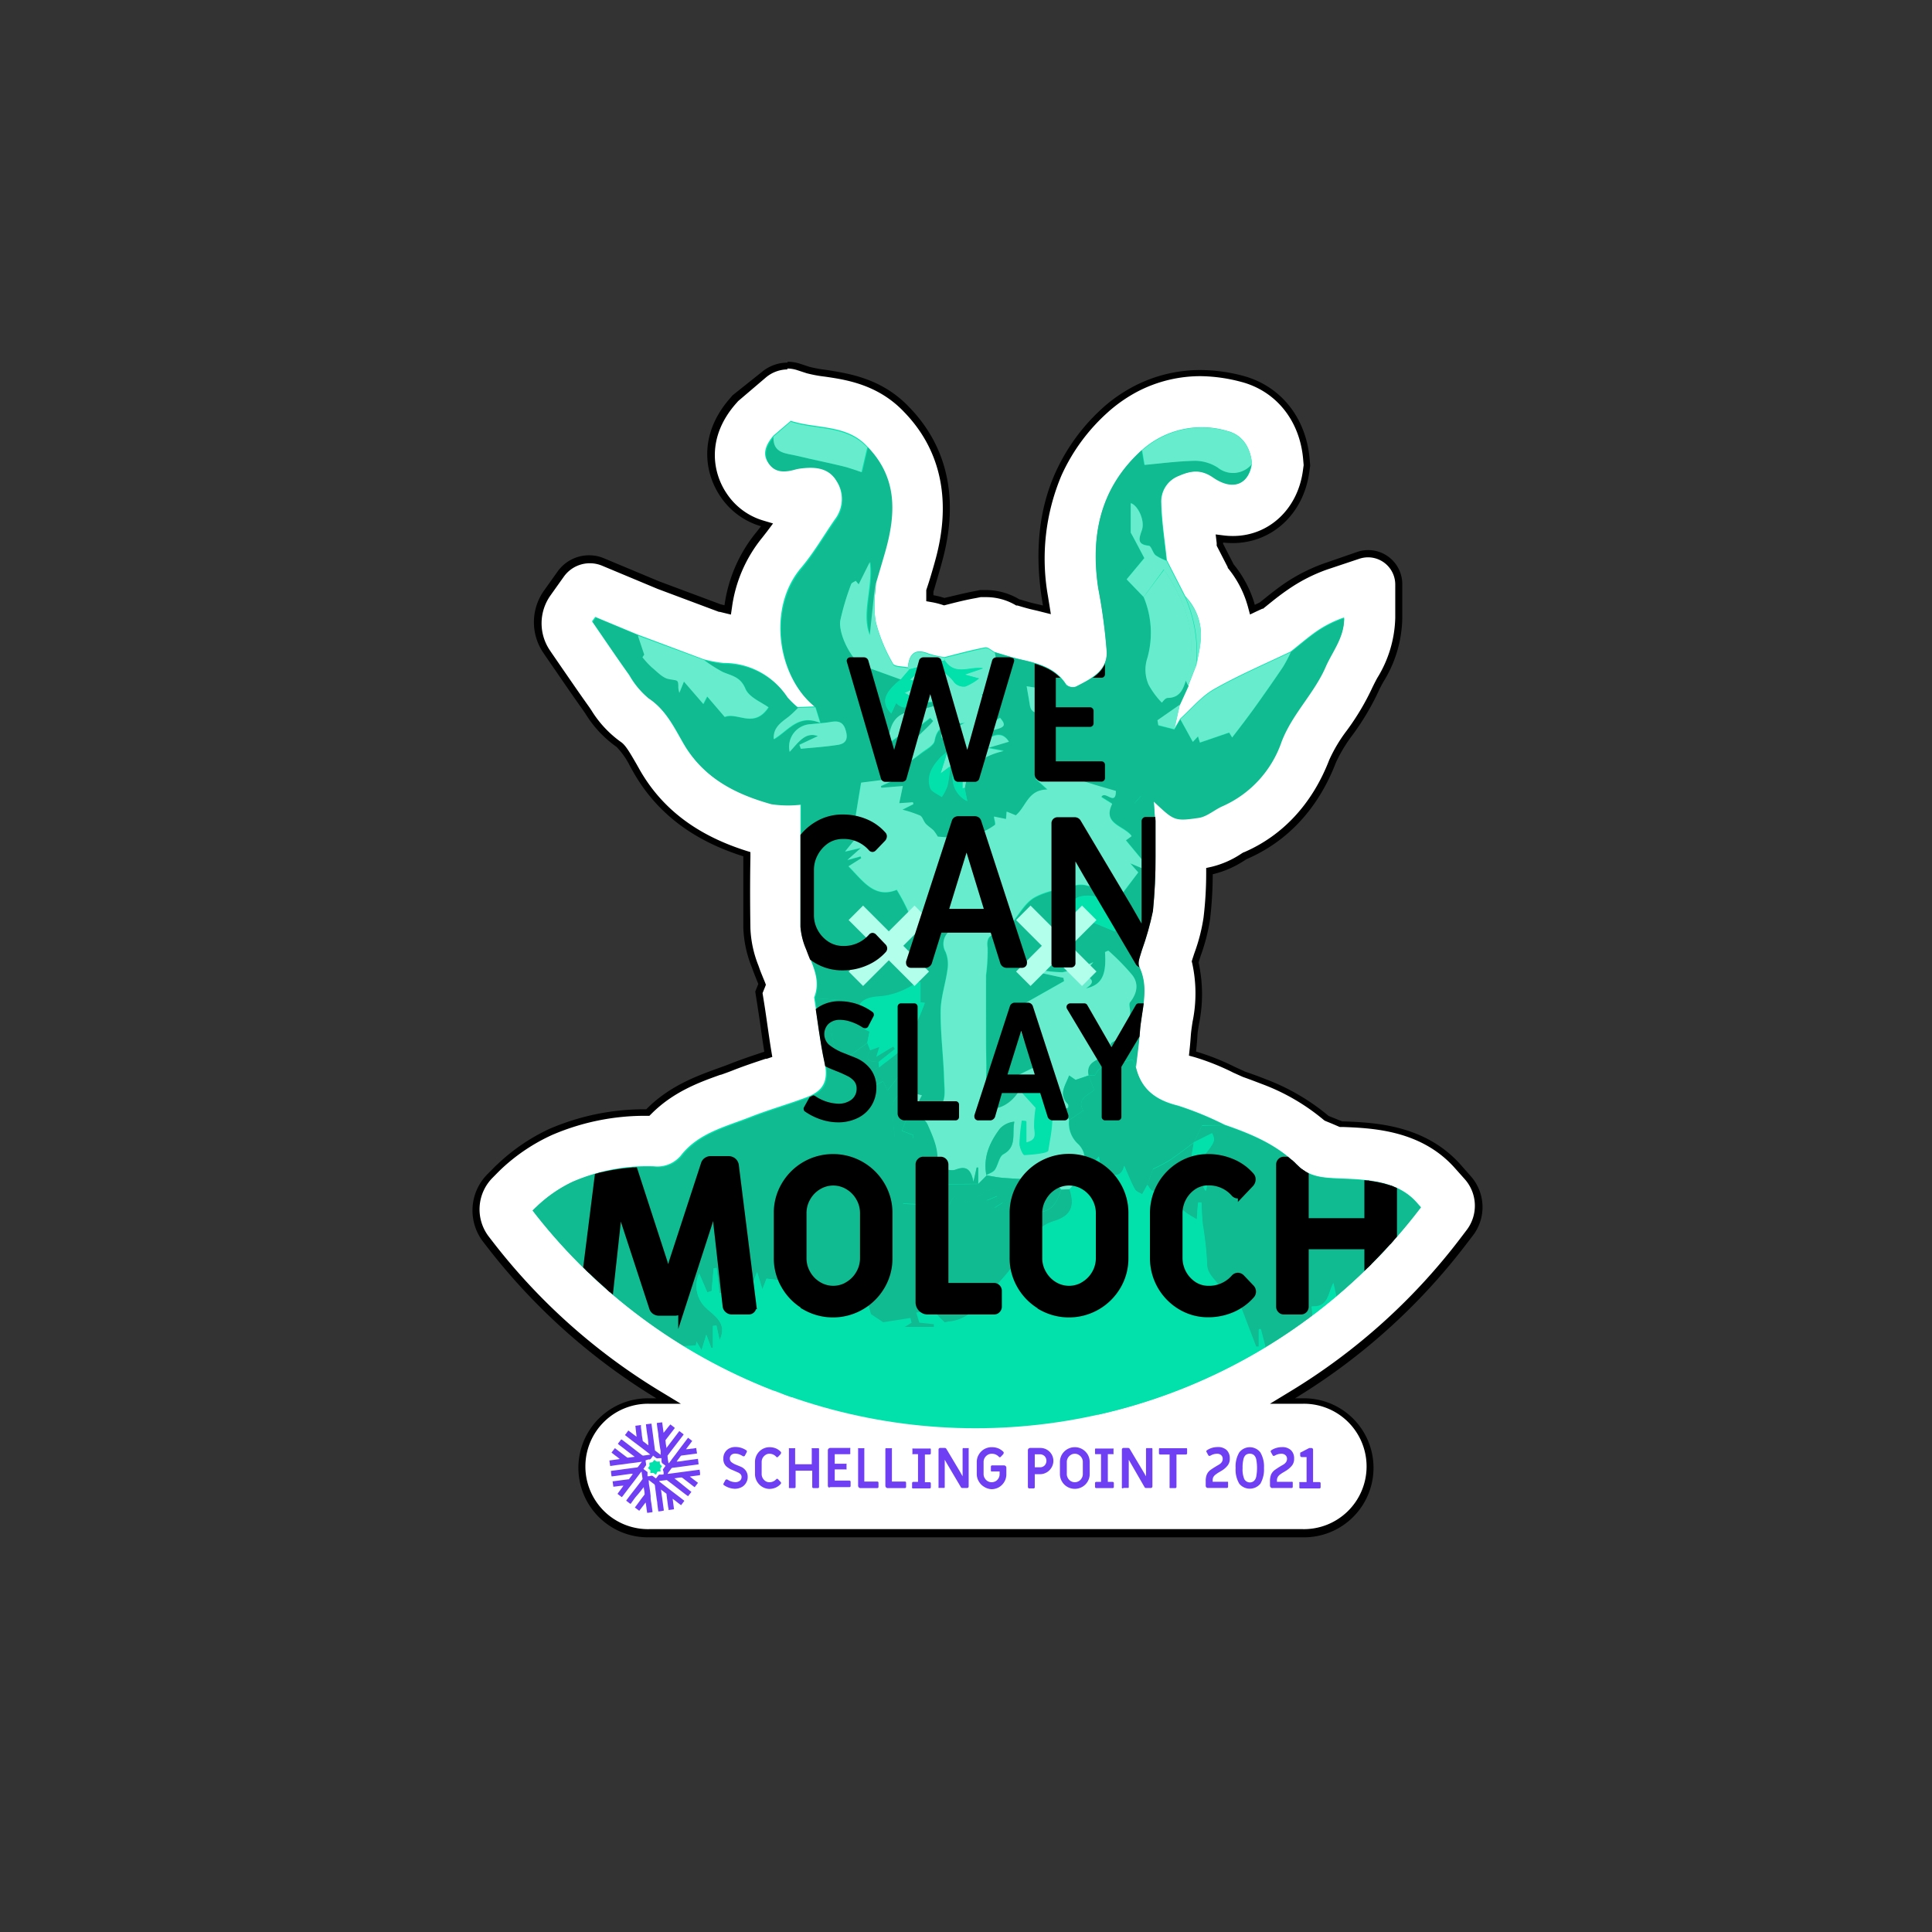 <svg xmlns="http://www.w3.org/2000/svg" xmlns:xlink="http://www.w3.org/1999/xlink" viewBox="0 0 283.46 283.46"><rect x="0" y="0" width="283.46" height="283.46" fill="#333333" stroke="none"/><defs><style>.cls-1,.cls-8{fill:none;}.cls-2{fill:#fff;}.cls-3{fill:#6f3ff4;}.cls-4{fill:#02e1ab;}.cls-5{clip-path:url(#clip-path);}.cls-6{fill:#11bb91;}.cls-7{fill:#67edcd;}.cls-8{stroke:#b2ffec;stroke-linecap:square;stroke-width:3px;}.cls-10,.cls-8{stroke-miterlimit:10;}.cls-9{clip-path:url(#clip-path-2);}.cls-10{stroke:#000;}</style><clipPath id="clip-path"><circle class="cls-1" cx="143.13" cy="127.48" r="82.07"/></clipPath><clipPath id="clip-path-2"><path class="cls-1" d="M143.13,209.56a81.92,81.92,0,0,0,65.36-32.46l-.58-.65c-2.78-3.13-7.09-3.34-11-3.5-2.43-.1-4.71-.11-6.54-2a21.83,21.83,0,0,0-7.77-4.83c-1-.38-1.92-.73-2.89-1.07h0a47.62,47.62,0,0,0-6.83-2.8c-3.24-.79-5.41-2.38-6.19-5.67.19-1.73.45-3.46.56-5.19.21-3.18,1.47-6.35-.1-9.57-.29-.6.17-1.61.39-2.41a42.76,42.76,0,0,0,1.62-5.74,77.45,77.45,0,0,0,.38-8.07c0-1.74,0-3.48,0-5.21-.06-.91-.12-1.82-.2-2.86,3,2.78,3,2.91,6.61,2.38,1.24-.19,2.34-1.23,3.55-1.74a16,16,0,0,0,8.59-9.42c1.57-4.1,4.77-7.06,6.48-11,1-2.28,2.71-4.25,2.7-7.11a16.63,16.63,0,0,0-4,2c-.67.46-1.31,1-1.94,1.46l-1.89,1.53L186.54,97c-2.84,1.33-5.7,2.63-8.41,4.18a22.93,22.93,0,0,0-4.34,3.76c-.2.19-.4.38-.61.56s-.21.37-.32.56l-.55.94.81-3.63c.43-.93.85-1.85,1.27-2.78h0l1.15-2.94c.21-1.2.53-2.4.62-3.62a8.63,8.63,0,0,0-.39-3.46,7.91,7.91,0,0,0-1.84-3l-2.72-5.32c-.22-2.1-.52-4.19-.69-6.29q-.09-1-.12-2.1a4.05,4.05,0,0,1,2.58-4c1.79-.8,3.27-1,5.07.22,2.89,2,5.22,1,5.64-2-.21-2.46-1.48-4.24-3.58-4.77a13.42,13.42,0,0,0-9.7.84,14.48,14.48,0,0,0-2.87,2,20.22,20.22,0,0,0-5,6.76c-1.81,4.06-2.11,8.59-1.39,13.46a82.58,82.58,0,0,1,1.25,9.35c.1,2.85-2.37,4-4.55,5.13a1.47,1.47,0,0,1-1.4-.29c-1.56-2.47-4.08-3.11-6.66-3.7-1.3-.29-2.56-.71-3.84-1.08-.47-.24-1-.77-1.41-.69-2,.38-4,.93-5.93,1.42a11.86,11.86,0,0,1-2.31-.49,2.81,2.81,0,0,0-1.86-.26c-.77.24-1.13,1.07-1.24,2.31a7.72,7.72,0,0,1-2.05-.41.44.44,0,0,1-.13-.14,23.84,23.84,0,0,1-2.49-6c-.42-1.92-.11-4-.12-6,.45-1.53.91-3.06,1.35-4.6,1.55-5.48,1.83-10.76-2.53-15.26-3-3.28-7.44-2.53-11.21-3.76l-2.55,2.18c-1,1.2-1.73,2.59-.74,4s2.44,1.2,3.87.79a8.7,8.7,0,0,1,1-.17c2.06-.28,3.94-.06,5.12,2a4.93,4.93,0,0,1-.26,5.7c-1.65,2.38-3.11,4.93-5,7.15-3.41,4.1-3.69,10.16-1.77,14.91a12.69,12.69,0,0,0,3.89,5.35l-2.56.09a11.9,11.9,0,0,1-1.57-1.52,11,11,0,0,0-9.23-4.95,18.11,18.11,0,0,1-3-.55l-9.72-3.64-6.17-2.57-.47.65c1.81,2.63,3.59,5.27,5.44,7.86a12.22,12.22,0,0,0,2.78,3.35c2.52,1.67,3.76,4.23,5.15,6.65,2.89,5,7.57,7.39,12.83,8.85,1.43.4,3.08.07,4.38.07,0,6,0,12,0,17.94a10.44,10.44,0,0,0,.84,3.28c.83,2.33,2.22,4.55,1.17,7.18.49,3.14.85,6.32,1.52,9.42.57,2.68,0,4.23-2.64,5.23s-5.51,1.81-8.21,2.87c-3.61,1.43-7.56,2.33-10.14,5.56a4.46,4.46,0,0,1-4.06,1.69A27.24,27.24,0,0,0,84,173.4,20,20,0,0,0,78.76,177c-.21.19-.4.4-.59.59A81.91,81.91,0,0,0,143.13,209.56Z"/></clipPath></defs><g id="profile"><path class="cls-2" d="M95.39,225a9.7,9.7,0,1,1,0-19.39H98.1l-1.53-.93a90.41,90.41,0,0,1-24.73-22.13l-.52-.66a7.08,7.08,0,0,1,.6-9.31l.69-.69c.25-.26.51-.52.77-.76a28.15,28.15,0,0,1,7.39-5,34.92,34.92,0,0,1,14.06-2.85H95l.15-.15c3.3-3.31,7.35-4.77,10.3-5.84.66-.24,1.25-.45,1.82-.67,1.66-.66,3.28-1.19,4.84-1.72l.41-.13.09-.47c-.21-1.28-.39-2.53-.57-3.76-.13-.94-.26-1.85-.4-2.76l-.34-2.17.46-1.17-.28-.72c-.24-.58-.45-1.12-.65-1.66l-.1-.28a16.87,16.87,0,0,1-1.2-5.59c-.06-3.66-.06-7.35,0-10.47v-.37l-.35-.11c-7.32-2.34-12.49-6.28-15.8-12l-.49-.88a10.29,10.29,0,0,0-2.13-3.07,16.36,16.36,0,0,1-4.47-4.79c-.16-.24-.28-.42-.41-.6-1.33-1.87-2.63-3.76-3.93-5.65l-1.76-2.56a7.57,7.57,0,0,1,.06-8.66l2-2.77A5.19,5.19,0,0,1,86.43,82a5.28,5.28,0,0,1,2,.4l8.1,3.39,9,3.37,1.17.28.08-.54a21.19,21.19,0,0,1,4.57-10.48c.23-.28.46-.57.69-.88l.43-.57-.69-.21a10.24,10.24,0,0,1-5.64-4.1c-2.29-3.32-3.15-8.7,1.29-13.82l.42-.48,4.07-3.46a5.45,5.45,0,0,1,3.53-1.31,5.34,5.34,0,0,1,1.69.27l1.36.44a17.16,17.16,0,0,0,2.49.47c3.23.47,8.08,1.17,12,5.38,8.45,8.77,5.43,19.45,4.44,22.95-.31,1.1-.63,2.19-.95,3.28l-.12.37,0,1,.43.08a11.59,11.59,0,0,1,1.54.39l.14,0,.13,0c1.45-.37,2.88-.72,4.42-1l.8-.15h.81a9,9,0,0,1,4.62,1.31l.05,0,.05,0c.81.24,1.57.47,2.21.62l1.26.29.73.19s-.25-1.58-.31-2a31.82,31.82,0,0,1,2-17.9,28.16,28.16,0,0,1,6.93-9.43l.13-.12a22.37,22.37,0,0,1,4.46-3,20.48,20.48,0,0,1,9.4-2.25,24.06,24.06,0,0,1,5.92.77c5.41,1.37,9.09,5.92,9.58,11.87l.07.87-.11.86c-.79,5.9-5.22,10-10.76,10a9.89,9.89,0,0,1-1.33-.08l-.64-.07.12.92,1.6,3.13,0,0A15.82,15.82,0,0,1,183.35,88c.1.29.19.58.27.88l.16.57,1.32-.62,1.18-1c.62-.5,1.45-1.15,2.39-1.8a24.72,24.72,0,0,1,6-3l4.59-1.59a4.8,4.8,0,0,1,1.49-.25,4.54,4.54,0,0,1,4.52,4.51l0,4.86a17.89,17.89,0,0,1-2.7,9.08c-.27.49-.52,1-.66,1.26A36.67,36.67,0,0,1,198,107.5a21,21,0,0,0-2.49,4.16,23.85,23.85,0,0,1-12.81,13.85l-.33.2-.1.06a13.94,13.94,0,0,1-4.47,2l-.38.08v.4a55.18,55.18,0,0,1-.39,6.54,27.53,27.53,0,0,1-1.34,5.25l-.07.2c-.09.26-.18.53-.26.79l0,.14,0,.14a20.9,20.9,0,0,1,.07,8.78c-.11.72-.22,1.38-.25,1.89-.05.76-.12,1.49-.19,2.21l-.05.42.41.11a34.82,34.82,0,0,1,5.59,2.21l.13.06,1.45.67c1.18.41,2.1.75,3,1.1a31.75,31.75,0,0,1,9.06,5.3l.06.05,2.14.88h.4c4.35.17,11.63.46,16.72,6.19l1.48,1.67a6.36,6.36,0,0,1,.31,8.06l-.83,1.08a90.22,90.22,0,0,1-25.15,22.7l-1.53.93H191A9.7,9.7,0,1,1,191,225Z"/><path d="M115.47,54.07a4.72,4.72,0,0,1,1.53.25l1.35.44a18.92,18.92,0,0,0,2.61.49c3.13.45,7.87,1.14,11.72,5.23C140.92,69,138,79.51,137,83c-.31,1.09-.63,2.18-1,3.27l-.1.31,0,.12v.13l0,.51,0,.87.86.15a11.71,11.71,0,0,1,1.47.37l.28.09.28-.07c1.44-.37,2.86-.73,4.38-1l.71-.14h.81A8.52,8.52,0,0,1,149,88.78l.1.06.1,0,.09,0c.74.22,1.51.45,2.17.6.38.09.8.18,1.25.3l1.47.37-.24-1.5c-.07-.41-.13-.82-.2-1.23a31.41,31.41,0,0,1,2-17.63,27.75,27.75,0,0,1,6.8-9.26l.12-.11a21.77,21.77,0,0,1,4.37-3,20,20,0,0,1,9.17-2.19A24.11,24.11,0,0,1,182,56c5.2,1.32,8.73,5.7,9.2,11.43l.07.81-.11.81c-.76,5.65-5,9.59-10.26,9.59a10.81,10.81,0,0,1-1.27-.07l-1.27-.16.15,1.27,0,.1v.1l0,.18.08.16,1.54,3,0,.1.07.08a15.22,15.22,0,0,1,2.63,4.76c.09.28.18.56.26.85l.31,1.15,1.07-.51.74-.34.11,0,.09-.08,1.13-.91c.61-.49,1.44-1.14,2.36-1.77a24.1,24.1,0,0,1,5.84-3L199.38,82a4.09,4.09,0,0,1,1.33-.23,4,4,0,0,1,4,4l0,4.86a17.53,17.53,0,0,1-2.64,8.84c-.27.49-.52,1-.67,1.3a36.63,36.63,0,0,1-3.82,6.44,22,22,0,0,0-2.55,4.27c-2.47,6.41-6.8,11.11-12.53,13.57l0,0-.05,0-.31.19-.09.06a13.55,13.55,0,0,1-4.31,1.88l-.77.17,0,.79a54.36,54.36,0,0,1-.39,6.49,26.32,26.32,0,0,1-1.32,5.15l-.07.2-.26.8-.08.27.07.28a20.63,20.63,0,0,1,.05,8.59c-.11.72-.21,1.4-.25,1.93s-.1,1.39-.19,2.18l-.09.85.81.22a35.6,35.6,0,0,1,5.53,2.19l.11.06,1.47.66,0,0h0c1.14.4,2,.74,2.93,1.09a30.79,30.79,0,0,1,8.92,5.21l.13.1.15.07.93.38,1,.43.16.06h.49c4.27.17,11.42.45,16.36,6l1.49,1.67a5.87,5.87,0,0,1,.28,7.43l-.82,1.08a89.83,89.83,0,0,1-25,22.57l-3.06,1.86H191a9.2,9.2,0,1,1,0,18.39H95.39a9.2,9.2,0,1,1,0-18.39H99.9l-3.07-1.86a89.76,89.76,0,0,1-24.6-22l-.51-.66a6.57,6.57,0,0,1,.55-8.64l.7-.71c.2-.2.47-.47.75-.73A27.52,27.52,0,0,1,81,166.52a34.44,34.44,0,0,1,13.86-2.81h.42l.29-.29c3.22-3.23,7-4.62,10.13-5.73l.07,0c.59-.21,1.18-.42,1.76-.65,1.64-.65,3.25-1.18,4.81-1.7l.09,0,.07,0,.81-.27-.14-.84c-.21-1.28-.39-2.54-.57-3.79-.13-.91-.26-1.82-.4-2.73l-.32-2,.35-.86.14-.37-.14-.37c-.07-.18-.15-.37-.24-.58-.19-.49-.42-1-.62-1.6l-.1-.28a16.44,16.44,0,0,1-1.17-5.43c-.06-3.65-.06-7.34,0-10.46v-.74l-.7-.22c-7.2-2.3-12.27-6.16-15.51-11.8l-.5-.89c-1-1.72-1.61-2.79-2.28-3.24a16,16,0,0,1-4.34-4.65l0,0c-.13-.19-.25-.38-.38-.56-1.36-1.9-2.72-3.89-3.93-5.64l-1.58-2.3-.18-.27a7.06,7.06,0,0,1,.06-8.08l.66-.93,1.31-1.84a4.68,4.68,0,0,1,5.61-1.6l8.14,3.4,9,3.37.06,0h.06l.57.14,1.07.26.16-1.09a20.54,20.54,0,0,1,4.46-10.23l.7-.9.86-1.15-1.38-.41a9.76,9.76,0,0,1-5.37-3.91c-2.18-3.16-3-8.3,1.25-13.2l.38-.43,4.06-3.46a5,5,0,0,1,3.22-1.19m0-1a5.92,5.92,0,0,0-3.87,1.43L107.48,58l-.42.49c-4.62,5.33-3.72,10.94-1.32,14.42a10.78,10.78,0,0,0,5.91,4.3c-.23.3-.45.59-.67.86a21.49,21.49,0,0,0-4.68,10.73l-.58-.14-9-3.36-8.11-3.39a5.59,5.59,0,0,0-2.18-.44,5.67,5.67,0,0,0-4.62,2.38L80.5,85.69l-.67.94a8,8,0,0,0-.06,9.23l.18.27,1.58,2.29c1.3,1.9,2.6,3.79,3.93,5.66l.41.59a16.52,16.52,0,0,0,4.61,4.93,11.43,11.43,0,0,1,2,2.9l.5.88c4.27,7.43,10.87,10.6,16.08,12.26,0,3.47,0,7,0,10.48a17.07,17.07,0,0,0,1.23,5.76l.1.27c.2.56.42,1.1.64,1.65l.23.56-.45,1.12.36,2.31c.14.91.28,1.83.41,2.75.17,1.23.35,2.49.56,3.77l-.15.05c-1.57.52-3.2,1.06-4.87,1.72-.59.24-1.2.45-1.8.67-3.06,1.11-7.12,2.57-10.5,6h0a35.2,35.2,0,0,0-14.26,2.9,28.54,28.54,0,0,0-7.52,5.12c-.28.25-.54.51-.79.77l-.7.7a7.55,7.55,0,0,0-.63,10l.51.66a91.29,91.29,0,0,0,24.87,22.26h-.92a10.2,10.2,0,1,0,0,20.39H191a10.2,10.2,0,1,0,0-20.39h-1a91,91,0,0,0,25.29-22.83l.83-1.08a6.84,6.84,0,0,0-.34-8.69l-1.48-1.68c-5.23-5.88-12.64-6.17-17.07-6.35h-.31l-2-.81a31.78,31.78,0,0,0-9.21-5.38c-.88-.35-1.81-.7-3-1.1l-1.55-.71a34.65,34.65,0,0,0-5.68-2.25c.08-.72.15-1.46.2-2.23,0-.48.13-1.14.24-1.84a21.54,21.54,0,0,0-.07-9c.1-.33.21-.66.32-1a28,28,0,0,0,1.37-5.34,57.83,57.83,0,0,0,.39-6.6,14.64,14.64,0,0,0,4.62-2l.37-.23c6-2.57,10.51-7.46,13.07-14.13a21.82,21.82,0,0,1,2.44-4.06,37.09,37.09,0,0,0,3.91-6.61c.13-.3.38-.75.64-1.22a18.26,18.26,0,0,0,2.76-9.33l0-4.86A5,5,0,0,0,199.06,81l-4.59,1.59a25.6,25.6,0,0,0-6.09,3.07c-.94.65-1.79,1.32-2.42,1.82l-1.13.91-.73.35c-.08-.31-.17-.61-.28-.91A16.45,16.45,0,0,0,181,82.8l-1.54-3a1.36,1.36,0,0,1,0-.2,13,13,0,0,0,1.39.08c5.8,0,10.43-4.3,11.25-10.45l.13-.92-.08-.92c-.51-6.17-4.33-10.89-10-12.31a24.57,24.57,0,0,0-6-.79,21.09,21.09,0,0,0-9.63,2.3,22.68,22.68,0,0,0-4.56,3.1l-.14.13a28.58,28.58,0,0,0-7,9.59c-2.37,5.3-3,11.41-2,18.19.07.41.13.82.2,1.24-.46-.12-.88-.21-1.27-.3-.61-.14-1.34-.36-2.1-.59l-.07,0a9.57,9.57,0,0,0-4.87-1.38h-.91l-.79.16c-1.57.3-3,.67-4.45,1a11.83,11.83,0,0,0-1.61-.4c0-.17,0-.34,0-.51l.1-.32c.32-1.09.64-2.18.95-3.28,1-3.58,4.09-14.46-4.55-23.43-4.08-4.33-9-5-12.3-5.53a18.6,18.6,0,0,1-2.43-.45l-1.36-.45a6.2,6.2,0,0,0-1.84-.29Z"/><path class="cls-3" d="M107,218.29a3.15,3.15,0,0,1-.8-.4.15.15,0,0,1-.06-.09.14.14,0,0,1,0-.11l.28-.52a.17.17,0,0,1,.16-.1.28.28,0,0,1,.13,0,2.17,2.17,0,0,0,1.15.39,1.05,1.05,0,0,0,.69-.21.67.67,0,0,0,.25-.55.57.57,0,0,0-.12-.37,1.06,1.06,0,0,0-.33-.26l-.61-.27-.23-.1a3,3,0,0,1-1-.61,1.45,1.45,0,0,1-.38-1.08,1.61,1.61,0,0,1,.86-1.5,2,2,0,0,1,.93-.21,2.93,2.93,0,0,1,.87.14,2.87,2.87,0,0,1,.78.4.19.19,0,0,1,0,.09.2.2,0,0,1,0,.11l-.28.52a.15.15,0,0,1-.15.1.28.28,0,0,1-.13,0,2.45,2.45,0,0,0-.61-.3,1.83,1.83,0,0,0-.52-.09.84.84,0,0,0-.59.2.69.69,0,0,0-.21.51.68.68,0,0,0,.23.54,2.7,2.7,0,0,0,.76.42l.56.23a1.73,1.73,0,0,1,.78.59,1.5,1.5,0,0,1,.29.91,1.64,1.64,0,0,1-.25.91,1.6,1.6,0,0,1-.68.63,2.14,2.14,0,0,1-1,.22A2.94,2.94,0,0,1,107,218.29Z"/><path class="cls-3" d="M111.84,218.15a2.21,2.21,0,0,1-1.07-1.89V214.5a2.18,2.18,0,0,1,1.07-1.88,2.1,2.1,0,0,1,1.07-.29,2.5,2.5,0,0,1,.94.18,2.21,2.21,0,0,1,.74.54.24.24,0,0,1,0,.14.25.25,0,0,1-.07.17l-.36.38a.24.24,0,0,1-.13.07.19.19,0,0,1-.15-.08,1.32,1.32,0,0,0-1-.44,1,1,0,0,0-.56.17,1.36,1.36,0,0,0-.42.44,1.27,1.27,0,0,0-.15.6v1.76a1.21,1.21,0,0,0,.15.6,1.3,1.3,0,0,0,.42.45,1,1,0,0,0,.56.16,1.32,1.32,0,0,0,1-.43.17.17,0,0,1,.28,0l.36.38a.23.23,0,0,1,.08.16.21.21,0,0,1-.05.13,2.15,2.15,0,0,1-.75.55,2.32,2.32,0,0,1-.94.19A2.1,2.1,0,0,1,111.84,218.15Z"/><path class="cls-3" d="M115.75,218.28a.17.17,0,0,1,0-.12v-5.55a.21.21,0,0,1,0-.13.16.16,0,0,1,.12,0h.66a.2.2,0,0,1,.13,0,.21.21,0,0,1,0,.13v2.22h2.44v-2.22a.17.17,0,0,1,0-.13.16.16,0,0,1,.12,0H120a.16.16,0,0,1,.12,0,.17.17,0,0,1,.05.13v5.55a.17.17,0,0,1-.17.17h-.66a.17.17,0,0,1-.17-.17v-2.38h-2.44v2.38a.17.17,0,0,1-.18.17h-.66A.13.13,0,0,1,115.75,218.28Z"/><path class="cls-3" d="M121.57,218.23a.36.36,0,0,1-.11-.25v-5.19a.34.34,0,0,1,.11-.25.33.33,0,0,1,.25-.1h2.81a.16.16,0,0,1,.12,0,.17.17,0,0,1,0,.13v.62a.13.13,0,0,1,0,.12.17.17,0,0,1-.12.05h-2.16v1.4h1.61a.17.17,0,0,1,.12,0,.21.21,0,0,1,0,.13v.58a.17.17,0,0,1,0,.12.13.13,0,0,1-.12,0h-1.61v1.64h2.16a.17.17,0,0,1,.17.17v.62a.17.17,0,0,1-.17.17h-2.81A.33.33,0,0,1,121.57,218.23Z"/><path class="cls-3" d="M126,218.23a.39.39,0,0,1-.1-.25v-5.37a.21.21,0,0,1,0-.13.18.18,0,0,1,.13,0h.65a.18.18,0,0,1,.13,0,.21.21,0,0,1,0,.13v4.76h1.91a.17.17,0,0,1,.17.17v.62a.17.17,0,0,1-.17.17H126.3A.35.35,0,0,1,126,218.23Z"/><path class="cls-3" d="M130,218.23a.39.39,0,0,1-.1-.25v-5.37a.21.21,0,0,1,.05-.13.16.16,0,0,1,.12,0h.66a.2.2,0,0,1,.13,0,.21.21,0,0,1,0,.13v4.76h1.91a.17.17,0,0,1,.17.17v.62a.17.17,0,0,1-.17.17H130.3A.35.35,0,0,1,130,218.23Z"/><path class="cls-3" d="M133.82,218.28a.13.13,0,0,1,0-.12v-.57a.17.17,0,0,1,.17-.17h.7v-4.07h-.7a.17.17,0,0,1-.12,0,.13.13,0,0,1,0-.12v-.57a.17.17,0,0,1,0-.13.16.16,0,0,1,.12,0h2.41a.16.16,0,0,1,.12,0,.21.21,0,0,1,.05.13v.57a.17.17,0,0,1-.17.17h-.7v4.07h.7a.13.13,0,0,1,.12.05.17.17,0,0,1,.05.12v.57a.17.17,0,0,1-.05.12.13.13,0,0,1-.12.05h-2.41A.13.13,0,0,1,133.82,218.28Z"/><path class="cls-3" d="M137.7,218.28a.17.17,0,0,1,0-.12v-5.49a.2.2,0,0,1,.07-.16.22.22,0,0,1,.17-.07h.68a.26.26,0,0,1,.22.12l2,3.35.39.69v-4a.21.21,0,0,1,.05-.13.2.2,0,0,1,.13,0h.59a.16.16,0,0,1,.12,0,.17.17,0,0,1,0,.13v5.48a.22.22,0,0,1-.07.17.21.21,0,0,1-.17.07h-.68a.25.25,0,0,1-.22-.12l-2.05-3.47-.32-.56v4a.19.19,0,0,1-.05.13.16.16,0,0,1-.12,0h-.6A.13.13,0,0,1,137.7,218.28Z"/><path class="cls-3" d="M144.4,218.15a2.17,2.17,0,0,1-.79-.8,2.05,2.05,0,0,1-.3-1.09V214.5a2.08,2.08,0,0,1,.3-1.09,2.22,2.22,0,0,1,.79-.79,2.17,2.17,0,0,1,1.09-.29,2.58,2.58,0,0,1,1,.18,2.29,2.29,0,0,1,.76.54.23.23,0,0,1,0,.14.29.29,0,0,1-.06.17l-.36.38a.23.23,0,0,1-.14.07.19.19,0,0,1-.14-.08,1.41,1.41,0,0,0-1.06-.44,1.15,1.15,0,0,0-.59.17,1.29,1.29,0,0,0-.43.44,1.17,1.17,0,0,0-.16.6v1.76a1.12,1.12,0,0,0,.16.6,1.24,1.24,0,0,0,.43.45,1.14,1.14,0,0,0,.59.16,1.23,1.23,0,0,0,.59-.15,1.15,1.15,0,0,0,.42-.43,1.12,1.12,0,0,0,.16-.6v-.4h-1.1a.21.21,0,0,1-.13,0,.17.17,0,0,1-.05-.12v-.6a.17.17,0,0,1,.05-.12.21.21,0,0,1,.13-.05h1.74a.35.35,0,0,1,.25.1.35.35,0,0,1,.1.26v.95a2.14,2.14,0,0,1-.29,1.09,2.24,2.24,0,0,1-.79.8,2.2,2.2,0,0,1-1.09.29A2.17,2.17,0,0,1,144.4,218.15Z"/><path class="cls-3" d="M150.86,218.28a.17.17,0,0,1-.05-.12v-5.37a.33.33,0,0,1,.1-.25.35.35,0,0,1,.25-.1h1.47a1.91,1.91,0,0,1,1.66.94,1.88,1.88,0,0,1,0,1.91,1.95,1.95,0,0,1-1.66,1h-.81v1.92a.17.17,0,0,1-.18.17H151A.13.13,0,0,1,150.86,218.28Zm1.73-3a.93.93,0,0,0,.68-.28,1,1,0,0,0,0-1.35,1,1,0,0,0-.68-.28h-.77v1.91Z"/><path class="cls-3" d="M156.6,218.15a2.19,2.19,0,0,1-.8-.8,2.14,2.14,0,0,1-.29-1.09V214.5a2.17,2.17,0,0,1,.29-1.09,2.24,2.24,0,0,1,.8-.79,2.21,2.21,0,0,1,2.19,0,2.24,2.24,0,0,1,.8.79,2.17,2.17,0,0,1,.29,1.09v1.76a2.14,2.14,0,0,1-.29,1.09,2.18,2.18,0,0,1-1.9,1.09A2.17,2.17,0,0,1,156.6,218.15Zm1.68-.84a1.16,1.16,0,0,0,.43-.45,1.12,1.12,0,0,0,.16-.6V214.5a1.17,1.17,0,0,0-.16-.6,1.21,1.21,0,0,0-.43-.44,1.09,1.09,0,0,0-1.17,0,1.21,1.21,0,0,0-.43.44,1.17,1.17,0,0,0-.16.6v1.76a1.12,1.12,0,0,0,.16.6,1.16,1.16,0,0,0,.43.45,1.15,1.15,0,0,0,1.17,0Z"/><path class="cls-3" d="M160.71,218.28a.17.17,0,0,1-.05-.12v-.57a.17.17,0,0,1,.18-.17h.7v-4.07h-.7a.21.21,0,0,1-.13,0,.17.17,0,0,1-.05-.12v-.57a.21.21,0,0,1,.05-.13.2.2,0,0,1,.13,0h2.4a.2.2,0,0,1,.13,0,.21.21,0,0,1,0,.13v.57a.17.17,0,0,1,0,.12.21.21,0,0,1-.13,0h-.7v4.07h.7a.17.17,0,0,1,.18.17v.57a.17.17,0,0,1-.18.17h-2.4A.17.17,0,0,1,160.71,218.28Z"/><path class="cls-3" d="M164.6,218.28a.13.13,0,0,1,0-.12v-5.49a.2.2,0,0,1,.07-.16.21.21,0,0,1,.17-.07h.67a.27.27,0,0,1,.23.12l2,3.35.4.69v-4a.21.21,0,0,1,.05-.13.16.16,0,0,1,.12,0h.6a.16.16,0,0,1,.12,0,.21.21,0,0,1,.05.13v5.48a.24.24,0,0,1-.24.24h-.68a.27.27,0,0,1-.23-.12l-2-3.47-.32-.56v4a.19.19,0,0,1-.05.13.2.2,0,0,1-.13,0h-.59A.13.13,0,0,1,164.6,218.28Z"/><path class="cls-3" d="M171.6,218.28a.16.16,0,0,1,0-.12V213.4h-1.39a.17.17,0,0,1-.12-.05.13.13,0,0,1-.05-.12v-.62a.17.17,0,0,1,.05-.13.16.16,0,0,1,.12,0H174a.16.16,0,0,1,.12,0,.21.21,0,0,1,.05.13v.62a.17.17,0,0,1-.17.17h-1.39v4.76a.17.17,0,0,1-.17.17h-.66A.17.17,0,0,1,171.6,218.28Z"/><path class="cls-3" d="M177,218.23a.33.33,0,0,1-.1-.25v-.66a2.41,2.41,0,0,1,.17-1,1.64,1.64,0,0,1,.53-.65c.25-.18.65-.44,1.22-.77a1.32,1.32,0,0,0,.44-.39.82.82,0,0,0,.13-.46.69.69,0,0,0-.22-.55.89.89,0,0,0-.63-.21,2,2,0,0,0-1,.31.23.23,0,0,1-.11,0,.16.16,0,0,1-.15-.09L177,213a.13.13,0,0,1,0-.08.16.16,0,0,1,.08-.14,2.65,2.65,0,0,1,.74-.35,3.13,3.13,0,0,1,.86-.12,1.82,1.82,0,0,1,1.29.44,1.62,1.62,0,0,1,.46,1.22,1.58,1.58,0,0,1-.28,1,3.16,3.16,0,0,1-.92.81l-.33.2a4.14,4.14,0,0,0-.54.36,1.15,1.15,0,0,0-.32.34.92.92,0,0,0-.12.48v.24H180a.2.2,0,0,1,.13,0,.21.21,0,0,1,.05.13v.61a.17.17,0,0,1-.18.17h-2.76A.33.33,0,0,1,177,218.23Z"/><path class="cls-3" d="M181.81,217.66a4,4,0,0,1-.52-2.28,4,4,0,0,1,.53-2.28,1.95,1.95,0,0,1,3.1,0,4.09,4.09,0,0,1,.53,2.28,4.19,4.19,0,0,1-.52,2.29,2,2,0,0,1-3.12,0Zm2.17-.38a1.21,1.21,0,0,0,.34-.67,6.93,6.93,0,0,0,0-2.46,1.22,1.22,0,0,0-.34-.66,1,1,0,0,0-1.23,0,1.31,1.31,0,0,0-.33.68,5.25,5.25,0,0,0-.11,1.24,3.68,3.68,0,0,0,.25,1.6.93.93,0,0,0,1.42.27Z"/><path class="cls-3" d="M186.44,218.23a.34.34,0,0,1-.11-.25v-.66a2.57,2.57,0,0,1,.17-1,1.76,1.76,0,0,1,.54-.65,13.6,13.6,0,0,1,1.22-.77,1.27,1.27,0,0,0,.43-.39.83.83,0,0,0,.14-.46.7.7,0,0,0-.23-.55.89.89,0,0,0-.63-.21,2,2,0,0,0-1,.31.2.2,0,0,1-.11,0,.15.15,0,0,1-.14-.09l-.28-.5a.24.24,0,0,1,0-.08.15.15,0,0,1,.07-.14,2.59,2.59,0,0,1,.75-.35,3.06,3.06,0,0,1,.85-.12,1.82,1.82,0,0,1,1.29.44,1.63,1.63,0,0,1,.47,1.22,1.58,1.58,0,0,1-.28,1,3.45,3.45,0,0,1-.92.81l-.33.2a5.29,5.29,0,0,0-.55.36,1.26,1.26,0,0,0-.31.34.93.93,0,0,0-.13.48v.24h2.15a.16.16,0,0,1,.12,0,.17.17,0,0,1,.05.13v.61a.17.17,0,0,1-.17.17h-2.76A.32.32,0,0,1,186.44,218.23Z"/><path class="cls-3" d="M190.64,218.28a.17.17,0,0,1,0-.12v-.59a.17.17,0,0,1,0-.12.21.21,0,0,1,.13,0h.93v-3.67H191a.21.21,0,0,1-.17-.07.22.22,0,0,1-.07-.17v-.4l1.33-.69h.33a.24.24,0,0,1,.16.07.22.22,0,0,1,.07.17v4.76h.94a.17.17,0,0,1,.17.17v.59a.17.17,0,0,1-.05.12.13.13,0,0,1-.12.05h-2.83A.17.17,0,0,1,190.64,218.28Z"/><path class="cls-3" d="M93.22,209.19l.82-.11c0,.13,0,.24,0,.36l.12.91c0,.31.09.61.12.91a.32.32,0,0,0,.17.28c.19.13.37.29.56.43l.12.09a10.73,10.73,0,0,0-.16-1.54c-.08-.51-.14-1-.2-1.55l.81-.1.52,3.94.83.64,0,0a2.45,2.45,0,0,1,0-.27,1.85,1.85,0,0,1,0-.23s0-.06,0-.08a9.91,9.91,0,0,1-.18-1.09l-.15-1.1c0-.24-.05-.48-.08-.72l-.09-.58-.06-.51s0,0,0-.09l.78-.1.21,1.54c.34-.4.63-.82,1-1.23l.61.47a.49.49,0,0,1,0,.11l-1.07,1.39-.24.31a.25.25,0,0,0,0,.22c0,.27.07.55.11.83l0,.14,1.9-2.5.64.49-.16.23-.77,1-.72.94-.71.94a.18.18,0,0,0,0,.13c0,.32.08.64.13,1,.12-.06.17-.17.24-.25s.23-.31.34-.46l.46-.6.74-1c.26-.33.51-.67.76-1,.1-.13.2-.27.31-.4l0-.05.63.48c-.29.42-.61.79-.91,1.22a4.42,4.42,0,0,0,.75-.08c.25,0,.49-.06.76-.1,0,.26.08.52.11.8l-.4.06-.91.12-.92.12a.23.23,0,0,0-.17.08l-.57.76s0,0,0,.05c.53,0,1-.13,1.55-.19l1.55-.21.1.8-.6.09-.71.09-.75.1-.86.12-.89.11a.27.27,0,0,0-.19.1c-.17.24-.35.47-.53.71,0,0,0,0,0,.09l4.68-.62c0,.16.05.3.06.45s0,.22,0,.34c-.5.1-1,.13-1.5.22v0l1.2.92-.49.64-.21-.15-.75-.58-.78-.6a.37.37,0,0,0-.31-.09c-.28,0-.57.08-.85.11l-.08,0c.42.35.84.65,1.25,1l1.25,1-.49.63-.39-.28-.83-.64-1.13-.87-.74-.56a.2.2,0,0,0-.18,0l-.52.06-.44.06,0,.07,1.1.85.9.69,1,.76.69.54-.48.64c-.42-.3-.8-.63-1.24-.94l.2,1.53c-.26.06-.52.08-.8.12,0-.15,0-.28-.06-.41l-.12-.91-.12-.95s0-.09,0-.11l-.81-.62h0l.42,3.07a3.18,3.18,0,0,1-.81.13l-.06-.42-.09-.7c0-.25-.07-.49-.1-.74s-.09-.7-.14-1.06-.07-.52-.1-.79a.41.41,0,0,0-.2-.35c-.21-.14-.41-.31-.61-.46l-.09-.1a1.29,1.29,0,0,0,0,.4c0,.25.07.5.1.74s.07.46.1.69l.06.53,0,.23c0,.32.08.65.13,1s.09.68.14,1c0,0,0,.08,0,.14l-.77.11c-.1-.5-.13-1-.23-1.53-.18.21-.32.42-.47.61l-.47.61-.64-.48a1.73,1.73,0,0,1,.15-.2c.24-.33.49-.65.73-1l.47-.61a.27.27,0,0,0,.07-.24c0-.27-.07-.54-.11-.81a.63.63,0,0,0,0-.14c-.34.41-.64.83-1,1.23s-.62.82-.94,1.24c-.24-.13-.42-.32-.65-.47l.16-.23c.36-.48.72-.95,1.09-1.42s.62-.81.93-1.21c.06-.07.1-.16.17-.23a.2.2,0,0,0,.05-.18c-.05-.32-.09-.64-.14-1a1.12,1.12,0,0,0-.25.28l-.75,1-.94,1.22-.7.93a3.65,3.65,0,0,1-.26.32l-.63-.48c.28-.41.6-.79.87-1.2-.49,0-1,.11-1.48.15l-.11-.8.1,0,.84-.11.76-.1.61-.08a.12.12,0,0,0,.08,0l.54-.72s0,0,0-.09h-.21l-1.17.16-1.06.15-.57.07s0,0-.07,0a6.3,6.3,0,0,1-.09-.8l.35-.05.86-.11.71-.1,1.35-.18.49-.06a.28.28,0,0,0,.23-.12l.54-.71s0,0,0,0h-.1l-.71.1-1.05.13c-.36.05-.72.11-1.08.15s-.49.06-.73.09l-.89.13h-.09l-.11-.8,1.52-.21a6.39,6.39,0,0,0-.61-.48l-.6-.47.5-.65.53.41,1.18.9,0,0a.3.3,0,0,0,.27.08l.84-.11.06,0s0-.06-.07-.08l-.82-.62-.69-.54-.7-.53-.17-.15.47-.62.11,0,1.2.92.86.67.9.69a.31.31,0,0,0,.22.07l1-.14-.31-.26-1-.77-1.33-1-1-.78c-.08-.06-.08-.08,0-.16s.27-.37.42-.57l1.21.92,0,0Zm1.5,5.07a4.34,4.34,0,0,0,.07.52.35.35,0,0,1-.08.31,1.58,1.58,0,0,0-.12.15c0,.1-.16.16-.18.29l.47.36A.19.19,0,0,1,95,216l0,.27c0,.1,0,.21,0,.32.18,0,.33,0,.48-.06a.38.38,0,0,1,.38.1l.38.29c.13-.17.26-.32.37-.48a.24.24,0,0,1,.15-.09l.43,0,.18-.05c0-.19,0-.37-.08-.55a.19.19,0,0,1,0-.2l.29-.4a.33.33,0,0,0,.06-.1c-.13-.1-.24-.2-.36-.28a.42.42,0,0,1-.22-.36.34.34,0,0,0,0-.1c0-.12,0-.24,0-.37l-.35,0c-.34.05-.34.05-.56-.11l-.06-.05-.3-.23,0,.07-.29.39a.28.28,0,0,1-.21.12l-.18,0Z"/><path class="cls-4" d="M96.22,216.36a1.37,1.37,0,0,1-.23-.17.31.31,0,0,0-.33-.07l-.24,0,0-.14,0-.21a.18.18,0,0,0-.1-.15l-.25-.21a2.6,2.6,0,0,1,.22-.3.19.19,0,0,0,0-.18,3.11,3.11,0,0,1,0-.32l.44-.08.27-.34a1,1,0,0,1,.2.15.38.38,0,0,0,.35.09,1.06,1.06,0,0,1,.26,0c0,.06,0,.11,0,.16A.49.49,0,0,0,97,215a1.27,1.27,0,0,1,.13.11,1.7,1.7,0,0,1-.15.22.31.31,0,0,0-.07.34.85.85,0,0,1,0,.23,1.38,1.38,0,0,1-.26,0,.32.32,0,0,0-.27.14C96.36,216.2,96.29,216.26,96.22,216.36Z"/></g><g id="background"><g class="cls-5"><path class="cls-4" d="M269.85,460a3.4,3.4,0,0,0,2.41-3.82c-.14-1.44,0-2.91-.05-4.37.12-4.17,2.15-8.36,0-12.5-1-1.87-1.38-4-3.36-5.4s-3.79-3.26-3.15-6.2a20.76,20.76,0,0,0,.49-3.41c.18-4.07-.05-8.1-3.82-10.69a3.78,3.78,0,0,1-1.72-3.71c0-4.56-.15-9.12-.25-13.68l-.36-.85-2-2.48v0c-.89-.89-1.75-1.81-2.67-2.66s-2.48-1.55-3-2.66a58.75,58.75,0,0,1-2.52-7.63c-1.6-5.48-2.64-11.19-4.83-16.42a164.21,164.21,0,0,0-18.29-31.93c-2.54-2.86-5.05-5.73-7.61-8.57-1.51-1.67-1.29-5.33.53-6.66,1.16-.86,1-1.64.29-2.73a12,12,0,0,1-1.1-2.82c-.52-1.59-.39-3.65-2.92-3.67-.31,0-.59-.49-.94-.64-.8-.35-1.63-.63-2.45-.94-.52,0-1.05,0-1.58,0-2.1-.09-2.41-.5-2-2.65.09-.59.19-1.18.27-1.78.73-5.4,1.45-10.8,2.2-16.19.11-.79.48-1.56.51-2.35.19-4.36.32-8.73.45-13.09.05-1.82.56-2.25,2.24-1.59a24,24,0,0,0,11.93,1.34,4,4,0,0,1,1.7.29c3.61,1.16,7.2,1.46,10.55-.63a38,38,0,0,0,4.18-3.46c3.42-1.35,6.94-2.5,10.25-4.08A49.64,49.64,0,0,0,274,243.09a140.25,140.25,0,0,0,7.36-13.94c1.64-3.38,2.9-6.94,4.39-10.4.5-1.14,1.59-1.82,2.42-2.69,1.45-1.5,2.28-3.6,3.33-5.48a12.13,12.13,0,0,0,1.68-3.43c.63-3.46,1.48-6.65,5.16-8.16.34-.14.57-.56.87-.84,2.38-2.28,4.68-4.66,7.19-6.8,2-1.75,4.35-3.17,6.48-4.81s4.63-2.49,5.84-5.13,2.72-5.12,4.12-7.65a2.21,2.21,0,0,0-1.82-3.45,18.76,18.76,0,0,0-2.28.12l3.91-7.3c.67-2.47-.44-3.56-3-2.91a5.57,5.57,0,0,1-.18-1.44c.15-1,.43-1.94.66-2.91-1.26-2.27-2.29-2.47-3.92-.46-2.57,3.18-5,6.5-7.47,9.76l-2.36,2.5-.57-.44,7-10.69c.91-1.39.29-2.68-1-2.8s-2.62.77-3.93,1.21c-1.09,1.27-2.26,2.48-3.26,3.82-3.83,5.12-7.93,9.81-14.33,11.9-3.34,1.09-3.26,1.32-4-2.2a5.73,5.73,0,0,0-.37-.94c.17-1.87.35-3.74.52-5.62,1.38-2.95-1.27-4-2.8-5.31-.75-.66-2.19-.55-3.11-.74-.28,2.15-.46,3.71-.68,5.27-.44,3.07-.27,6.42-1.5,9.14-1.74,3.85-.35,7.89-1.62,11.65a2.82,2.82,0,0,0,.37,1.76c.6,1.43,1.29,2.82,2,4.23a8.67,8.67,0,0,1-.59,2.37c-.51.88-1.39,1.54-2,2.39-3.45,5-6.82,10-10.34,14.86a11.32,11.32,0,0,1-3.18,2.68c-1.87,1.18-3.87,2.17-5.81,3.25L254,216a13.64,13.64,0,0,1-6.42,5,25.6,25.6,0,0,0-12.32,10.1A22.11,22.11,0,0,1,232,234.4a24.78,24.78,0,0,1-.72-2.39A25.54,25.54,0,0,0,225,219.49a4.22,4.22,0,0,1-1-2,67.9,67.9,0,0,1-1.05-6.79,67.65,67.65,0,0,0-4-18.52c-2.41-6.2-6.83-11-11.11-15.78-2.78-3.13-7.09-3.34-11-3.5-2.43-.1-4.71-.11-6.54-2-3-3-6.76-4.55-10.66-5.9a47.62,47.62,0,0,0-6.83-2.8c-3.24-.79-5.41-2.38-6.19-5.67.19-1.73.45-3.46.56-5.19.21-3.18,1.47-6.35-.1-9.57-.29-.6.17-1.61.39-2.41a42.76,42.76,0,0,0,1.62-5.74,77.45,77.45,0,0,0,.38-8.07c0-1.74,0-3.48,0-5.21l-.2-2.86c3,2.78,3,2.91,6.61,2.38,1.24-.19,2.34-1.23,3.55-1.74a16,16,0,0,0,8.59-9.42c1.57-4.1,4.77-7.06,6.48-11,1-2.28,2.71-4.25,2.7-7.11a16.63,16.63,0,0,0-4,2c-1.33.92-2.56,2-3.83,3-3.77,1.81-7.63,3.45-11.25,5.51-1.87,1.06-3.31,2.86-4.95,4.32l-.87,1.5.81-3.63c.43-.93.85-1.85,1.27-2.78l1.15-2.94c.21-1.2.53-2.4.62-3.62a8.06,8.06,0,0,0-2.23-6.45l-2.72-5.32c-.29-2.8-.74-5.59-.81-8.39a4.05,4.05,0,0,1,2.58-4c1.79-.8,3.27-1,5.07.22,2.89,2,5.22,1,5.64-2-.21-2.46-1.48-4.24-3.58-4.77a13.17,13.17,0,0,0-12.57,2.8c-6.06,5.49-7.54,12.43-6.38,20.22a82.58,82.58,0,0,1,1.25,9.35c.1,2.85-2.37,4-4.55,5.13a1.47,1.47,0,0,1-1.4-.29c-1.56-2.47-4.08-3.11-6.66-3.7-1.3-.29-2.56-.71-3.84-1.08-.47-.24-1-.77-1.41-.69-2,.38-4,.93-5.93,1.42a11.86,11.86,0,0,1-2.31-.49c-2.11-.88-2.92.07-3.1,2-.75-.17-1.94-.11-2.18-.55a23.84,23.84,0,0,1-2.49-6c-.42-1.92-.11-4-.12-6,.45-1.53.91-3.06,1.35-4.6,1.55-5.48,1.83-10.76-2.53-15.26-3-3.28-7.44-2.53-11.21-3.76l-2.55,2.18c-1,1.2-1.73,2.59-.74,4s2.44,1.2,3.87.79a7,7,0,0,1,1-.17c2.06-.28,3.94-.06,5.12,2a4.93,4.93,0,0,1-.26,5.7c-1.65,2.38-3.11,4.93-5,7.15-5,6-3.29,16.08,2.12,20.26l-2.56.09a11.9,11.9,0,0,1-1.57-1.52,11,11,0,0,0-9.23-4.95,18.11,18.11,0,0,1-3-.55l-9.72-3.64-6.17-2.57-.47.65c1.81,2.63,3.59,5.27,5.44,7.86a12.22,12.22,0,0,0,2.78,3.35c2.52,1.67,3.76,4.23,5.15,6.65,2.89,5,7.57,7.39,12.83,8.86a16.54,16.54,0,0,0,4.38.06c0,6,0,12,0,17.94a10.44,10.44,0,0,0,.84,3.28c.83,2.33,2.22,4.55,1.17,7.18.49,3.14.85,6.32,1.52,9.42.57,2.68,0,4.23-2.64,5.23s-5.51,1.81-8.21,2.87c-3.61,1.43-7.56,2.33-10.14,5.56a4.46,4.46,0,0,1-4.06,1.69A27.24,27.24,0,0,0,84,173.4,20,20,0,0,0,78.76,177c-3.23,2.93-5,6.85-6.94,10.66C69,193.34,66.25,199,65.1,205.34a5.18,5.18,0,0,0-1.35.82c-3.18,3.76-6.45,7.46-7.68,12.43a6.7,6.7,0,0,1-1.17,1.82l-1.61-1.65a6.87,6.87,0,0,0-1.11-1.61c-4.09-3.39-8.15-6.84-12.38-10.05-2.55-1.94-5.14-3.55-7-6.48C30,196,26.35,191.89,23,187.56c-2.05-2.68-4.27-5.29-3.82-9,2.71-4.67,1.81-9.16-.64-13.61a16.49,16.49,0,0,1-1.39-3.3c-.43-1.41-.21-3.35-1.1-4.21-1.68-1.64-1.68-3.57-2-5.5-.4-2.33-1.75-2.85-3.81-1.41A7.59,7.59,0,0,0,9,152.61a14.28,14.28,0,0,0,1.23,9.33L10,164.85a12.49,12.49,0,0,1-2-1c-5-4.1-9.67-8.35-11.77-14.8a51.71,51.71,0,0,0-3.69-7.65,2.28,2.28,0,0,0-3.41-1.06,7.19,7.19,0,0,0-.26,2.48c1.19,4.4,2.5,8.77,3.78,13.14.29,1,.62,2,.93,3l-.57.33-2.67-3.79c-1.23-2.48-2.32-5-3.73-7.41a21.43,21.43,0,0,0-3.77-4.61c-.45-.42-1.73.06-2.62.12v4.82l-1.15.14c-1.82.53-1.91,1.75-1.31,3.25l1.91,6c-3.74.23-4.17.9-2.68,4.29,1.33,3,2.92,5.94,4.17,9a17,17,0,0,0,4.19,6.29c3,2.78,5.77,5.79,8.67,8.68,2.56,2.55,5.16,5,7.75,7.58.66,1.33,1.27,2.69,2,4,1.2,2.11,2.74,4.06,3.67,6.27,2.73,6.46,5.06,13.09,7.88,19.51,2.47,5.61,5,11.24,9.08,15.94,3.3,3.82,6.84,7.44,10.27,11.14a5.59,5.59,0,0,0,5.28,3.25,32.1,32.1,0,0,1,2.58,2.22c2.83,3,6,4.8,10.25,3.23a7.34,7.34,0,0,1,2-.07l11.73-.85,4.57-.32c.05.72.14,1.37.14,2,0,4.57,0,9.15-.09,13.72a42.83,42.83,0,0,1-.37,5.78c-.36,2.36-1,4.67-1.49,7-.43,2.11-.65,4.28-1.23,6.34a4.16,4.16,0,0,1-1.83,2.56,64.78,64.78,0,0,1-6.52,1.83c-.43.12-1.12.51-1.11.74.09,1.9-1.61,2.63-2.39,3.95a3.26,3.26,0,0,0-.45,2.09c.46,2.08,1.12,4.12,1.7,6.17a18.26,18.26,0,0,1-1.06,1.68c-1.28,1.62-2.59,3.2-3.89,4.8-2.31,2.47-4.65,4.91-6.92,7.41-2.55,2.8-5.18,5.53-7.5,8.51a106.21,106.21,0,0,0-6.3,9.26c-2.24,3.61-4.43,7.26-6.39,11a148.5,148.5,0,0,0-6.57,13.86c-1.45,3.66-2.11,7.63-3.25,11.42a4.1,4.1,0,0,1-1.66,2c-2.06,1.35-4.25,2.52-6.37,3.79-.49.3-1.24.65-1.33,1.08-.58,2.95-1.5,5.92,0,8.88a15.15,15.15,0,0,0-.55,3.89c.38,3.12-.62,5.19-3.71,6.15A4.19,4.19,0,0,0,0,405c-.82,1-1.94,2.19-2,3.36-.33,3.75-.18,7.53-.37,11.29a3.15,3.15,0,0,1-1.24,2.18c-1.82,1.2-3.82,2.11-5.7,3.22a3.68,3.68,0,0,0-1.88,3.53c.09,5.92.08,11.84,0,17.76a3.71,3.71,0,0,0,2.43,3.77c3.57,1.6,7.08,3.35,10.71,4.82,4.31,1.75,8.84,3,13.05,4.94,7.23,3.34,15,5,22.54,7.09l.42.32c3.21.89,6.41,1.81,9.62,2.68C53,471.39,58.43,473,63.94,474.2c5.24,1.16,10.56,2,15.87,2.78,7.94,1.2,15.89,2.25,23.83,3.37l3.7.34a298.92,298.92,0,0,0,41,2l5.67-.36a9.38,9.38,0,0,0,2.11.38q6.94-.45,13.87-1c4-.33,8-.72,12-1.08h.92c3.68-.42,7.37-.8,11-1.28a364,364,0,0,0,41.29-7.66l30.85-8.89a10.82,10.82,0,0,0,2.51-.59c.49-.24.76-.95,1.13-1.46Z"/><path class="cls-6" d="M65.1,205.34c1.15-6.3,3.85-12,6.72-17.65,1.93-3.81,3.71-7.73,6.94-10.66A20,20,0,0,1,84,173.4a27.24,27.24,0,0,1,12.08-2.16,4.46,4.46,0,0,0,4.06-1.69c2.58-3.23,6.53-4.13,10.14-5.56,2.7-1.06,5.5-1.85,8.21-2.87s3.21-2.55,2.64-5.23c-.67-3.1-1-6.28-1.52-9.42l4.18.29c-3.17,2.83-1.35,5.75-.81,9.39l4.3-3.14.44,1.09c-1,1.58.06,1.66,1.21,1.7l.07.79c-.57.21-1.18.68-1.7.59-1.33-.24-1.17.45-.84,1.17.83,1.85,2,.79,3.13.31l.64,1.36,1.57-2.07,1.24,1.46.51-1.2.54.13-.32,1.9a1.34,1.34,0,0,1-.35,0,2.22,2.22,0,0,0-2.44,2.35,34.49,34.49,0,0,0,.35,4.42h2.62l.05-.5-1.66-.61.62-1.59c1.24-.66,2.62-.59,3.16.64,1.17,2.65,2.45,5.45.17,8.23-1.53,1.35.51,2.07.6,3.58l-4.41-.21,1.85,2.54,4.42-3.17.56.88c.69-2.21,1.76-1.22,2.71-.47l3.67-2,.62,1.13-1.6.66,2.46.27-1.22.76.13.38,4.7-.86-.75,1.5,3.16-2.31.21.29L151.48,178c2.58-.14,3.4-.92,4.2-3.45l1.22-.05c.82,2.37.29,3.93-2.22,4.7-2.76.84-3.79,2.91-5.1,5.13s-3.42,4.2-5.13,6.29c-1.53,1.87-3.26,3.35-5.84,3.38l-.73-.7c-.32-.32-.63-.86-1-.9a11.94,11.94,0,0,0-2.45.18l.46,1.48,2.12.22,0,.4h-4.27l1-.6-.16-.71-4,.63-1.86-1.24-.44-1.62.13-2.51-.74-.19-1,1.87c-.68,1.38-1.55.73-2.7.59a3.66,3.66,0,0,1-3.07-2.38l-7.43-.91-.61,1.57c-.27-.87-.47-1.51-.78-2.53l-1.1,2.79-.26-3.17-.43,0-.24,2.2-.26,0-.78-2.58-.52.13v3.2h-.35l-.43-3-.51.06-.22,3.46-.41,0-.44-3.7-.42.05-.3,3.34-.64.19-1.19-2.77a4.41,4.41,0,0,0,1,5.05c1.31,1.24,3.18,2.25,2,4.73l-.47-2.15-.51.07v3.22h-.24l-.73-1.93-.7,2.27-.74-1.26-.09.56-6.52.41c-.23.84-.23,1.52-.58,1.92s-1,.56-2,1l2.48.17-1.3,1.19,2.36-.18-1.39,1.24,1.51.37-1,1.31c2.76-.23,4.08.78,3.94,2.86l1.77-.18L100,209l1.74-.32-.51,1.26,2-.59c.57,1.53,1.07,2.91,1.58,4.29l.58,0c.62-1.77-.29-4.48,2.71-4.92.11,2.24,2.66,4,1,6.52-.12.18.44.77.63,1.19s.48.94.34,1.13-.77.37-1.18.49-1,.2-1.42.3l.06.46,4.07.49c-1.59,1.89-3,3.36-4.15,5-.78,1.11-2,2.28-.67,3.88a37.24,37.24,0,0,1,3,3.94,1.67,1.67,0,0,1-.49,1.56,5.41,5.41,0,0,1-2.18.17c-3.32,0-6.63-.07-9.94,0-1.25,0-3.07,2.18-2.82,3.19-5.46,2.77-11.38,1.74-17.17,2l.31-.74-10.42,1.09-.12-.49,1.06-1.14-1.7.19a67.61,67.61,0,0,0,2.18-6.64,70.14,70.14,0,0,0,.93-7c-2.78.18-4.26,2.15-6,3.8,0,0,0,.25.08.37.57,1.34.63,2.6-.58,3.67l-1.34-1.61-.23,1.42-4.19-3.64,1.93-.69c-.18-.31-.31-.84-.54-.89-.91-.21-1.88-.19-2.79-.4a1.61,1.61,0,0,1-.78-.86c1.42-2-.39-3-1.36-4.09a2,2,0,0,1-.46-2.61l1.61,1.65L56,222.52c.63-1.13,1-2,1.52-2.71,1.48-2.31,2.54-5.18,4.6-6.73,2.41-1.81,2.79-3.84,2.85-6.35C65,206.27,65.06,205.8,65.1,205.34Zm24,11a13,13,0,0,0-1.23,3.31c-.06.85.43,2.41.93,2.53a15.76,15.76,0,0,0,4.33-.08c.1,0,.26-.46.26-.71-.06-2.21,0-4.44-.28-6.63a2.62,2.62,0,0,0-4-1.76,4.34,4.34,0,0,0-1.23,1.91c-.08.17.49.86.58.83.62-.24,1.2-.61,1.8-.91.1,0,.25,0,.42,0C91.25,216.78,89.78,216.31,89.12,216.36Zm6.29,10.56c-1.81,4.6-1.81,4.6-3,4.93l.29-4.63h-.87l.28,2.31-.26.09-1.45-2.74a13.23,13.23,0,0,1-.58,2.86,9,9,0,0,1-1.53,1.8c2,1,1.92-.77,2.33-1.82.19.32.34.45.32.54-.21.9-.43,1.79-.65,2.69,3,.69,4.07.39,5.27-1.62A3.89,3.89,0,0,0,95.41,226.92Zm-19,.56L74.52,227l-.11.82c.76,0,1.94.37,2.2,0a3.13,3.13,0,0,0,.62-2.61,20.72,20.72,0,0,0-3.08-3.95,1.5,1.5,0,0,0-1.33-.37,30.25,30.25,0,0,0-3,1.48c2.91-1,3.17,2.25,4.75,3l-1.41.86C75.88,226.37,75.88,226.37,76.46,227.48Zm6.25-.65-1.27,4.62c1.42,1.43,3,2.49,4.57.52,1.08-1.34.72-2.79-.16-4.24L84.5,231.8C83.91,230.18,83.41,228.78,82.71,226.83Zm20.33.72-.36,0-.62,5.75c.73-.11,1.61,0,2.11-.38s.41-1.28.25-1.86A35.67,35.67,0,0,0,103,227.55Zm-4.69-.31c-.35,2.13-.63,3.77-.95,5.72.51-.36,1.4-.67,1.77-1.3C100,230.28,99.7,228.88,98.35,227.24Z"/><path class="cls-6" d="M179.66,165.08c3.9,1.35,7.7,2.87,10.66,5.9,1.83,1.86,4.11,1.87,6.54,2,4,.16,8.27.37,11,3.5,4.28,4.81,8.7,9.58,11.11,15.78a67.65,67.65,0,0,1,4,18.52,67.9,67.9,0,0,0,1.05,6.79,4.22,4.22,0,0,0,1,2A25.54,25.54,0,0,1,231.3,232a24.78,24.78,0,0,0,.72,2.39,22.11,22.11,0,0,0,3.24-3.31A25.6,25.6,0,0,1,247.58,221a13.64,13.64,0,0,0,6.42-5,4.9,4.9,0,0,1-.08.77c-.79,2.63-4.17,4.25-3,7.67l-.85-1.2c.1,1.78.18,3.12.26,4.45h-.27l-.79-3.24-.54.13,2,14.76.8-.08c.3-3.23-1.22-6.34-.9-9.59q1.32,7.06,2.65,14.14h.48v-6.56h.36l.39,2.56.42,0c.14-.7.27-1.4.4-2.1l.29,0,.57,2.7.39-.06v-3.56h.3l.61,2.4.56-.11-.21-3.13h.22l.71,1.9.35,0,.38-2.36c.37,1.16.58,1.82.84,2.62l1.06-.86.87,1.32c.12-1.23.19-2,.31-3.2.42,1.24.71,2.07,1,2.91l.47,0c.05-1.1.1-2.19.17-3.56.42.79.7,1.3.87,1.63,5.26-4.28,7.73-10.56,11.58-15.89l.7.57,1.26-4.44,1.23,1.07-.19-1.62c1.58.1,2-.87,2-3.14a21.18,21.18,0,0,1,.83-4.25l.6.79c.07-.84.12-1.46.17-2.08l.38.34c.54-.57,1.36-1,1.55-1.72a12.5,12.5,0,0,0,.07-3.22l1.26,2.28.19-1.26,1.33.56,1.4-2.25-.79-.9c1.63-1.29.95-3.08,1-4.7a6.23,6.23,0,0,1,1.14-.47,24.46,24.46,0,0,0,2.31-1.22,7,7,0,0,0,3.62-3.19c.42-.7,1.61-.95,2.48-1.42l.47.44c.73-.88,1.18-1.86,1.94-2.27,1.28-.69,3.14-.64,4-1.59,1.34-1.4,3.1-1.54,4.55-1.86a11.38,11.38,0,0,0,6.78-4.7,74.6,74.6,0,0,0,4.69-7.8,1.16,1.16,0,0,0,0-1.05,1.37,1.37,0,0,0-1.09-.14c-2.29.52-2.9,2.61-4,4.27a13.58,13.58,0,0,1-1.9,1.84c-.6,3.06-3.86,3.36-6.5,4.38-.43.16-1.13-.36-2-.67,7.27-4.88,11.05-12,15.09-19l1.29,1.15-3.91,7.3a18.76,18.76,0,0,1,2.28-.12,2.21,2.21,0,0,1,1.82,3.45c-1.4,2.53-2.91,5-4.12,7.65s-3.79,3.54-5.84,5.13-4.45,3.06-6.48,4.81c-2.51,2.14-4.81,4.52-7.19,6.8-.3.28-.53.7-.87.84-3.68,1.51-4.53,4.7-5.16,8.16a12.13,12.13,0,0,1-1.68,3.43c-1,1.88-1.88,4-3.33,5.48-.83.87-1.92,1.55-2.42,2.69-1.49,3.46-2.75,7-4.39,10.4A140.25,140.25,0,0,1,274,243.09a49.64,49.64,0,0,1-20.79,18.3c-3.31,1.58-6.83,2.73-10.25,4.08l2.53-2.86-2.23-1.21c-.43.84-.8,1.54-1,2-.67-.91-1.06-1.94-1.79-2.34-1.06-.59-4.5.92-5.09,1.95l1.8.73-3.15,1,.31-1.84c-1.17.44-2.2,1.57-3.1-.09l-.91,1.47-.44-.14v-2.71h-.29c-.2.95-.41,1.9-.62,2.83-2.23-.35-3.7.39-3.92,1.87l1.2-.67.39.6-4.14,3c-.12-1.43-.2-2.29-.28-3.19l-1.38-.25c2.12-2.74,1.58-5.73,1.5-8.64.19-.41-.53-1.47.95-1,.68.23,1.74-.64,2.7-1l.49.82L228.4,253l-.76,0-2-1.45V248.2l-.31,0c-.18.83-.35,1.65-.52,2.48l-.37,0-.18-3.82-.3,0c-.22.67-.45,1.34-.78,2.3-.08-1.07-.14-1.8-.19-2.36l-2.07-.54v-5.7c-.82-.73-1.65-1.45-2.53-2.22l-1.1.56c-3-2.4-2.66-5.81-3.41-9.07l1,.31,1.69-3.54c0-2,.16-4,2.42-5.84l-2.8.76c-.15-2.06-.16-3.94-.48-5.77-.15-.81-.94-1.51-1.44-2.26l-1.66-.77c-.11-1.57-.23-3.15-.34-4.73l-.4-.09-.58,2.88-.21,0L210.7,208l-.4,0c-.13.78-.26,1.56-.49,2.92-.37-1.39-.59-2.2-.87-3.27l-.52,1.29-.49-.19c.42-1.16.83-2.33,1.25-3.5l-.34-.14-3.2,5.23-.8-1.31c-.24,1-.42,1.78-.72,3-.27-1.18-.43-1.89-.59-2.61l-.46,0c-.21,1-.43,2.06-.69,3.3l-1-2.21-1.18,2.65c-.36-1.68-.61-2.83-1-4.5-.46,1.26-.8,2.17-1.06,2.91-2.61-3.13.79-5.35,1.7-8v2.06c1-1.3,1.63-5.72,1-6.6-.18-.23-.86-.09-1.4-.12-.66-2.57-1.33-5.22-2-7.87H197l.46,4.28-.35,0-1.51-7c-.75,1.21-.62,3.62-3.19,3.41.79,4.62-1.91,8-6.29,7.88-.38-1.48-.78-3-1.17-4.52h-.28v2.58l-.39,0c-.94-2.45-1.87-4.9-2.79-7.29l-.35,1.29c-.61-.63-1.69-1.23-1.88-2-.37-1.61-2.21-2.27-2.18-4.14a50.19,50.19,0,0,0-.64-5.83c-.11-1.06-.12-2.12-.17-3.18l-.51,0-.18,2.49c-1.35-.87-3-1.42-2.64-3.59l-.94,2.38c-.26-1.88-1-3-2.91-3-.26,0-.53-.57-.79-.87.33-.94.66-1.88.83-2.35a27.69,27.69,0,0,0,2.48-1.31c1.21-.82,2.36-1.72,3.53-2.59-.18,1.1-.36,2.2-.53,3.21,2.05.48,1.24,2.66,2.3,3.87.25-.62,0-1.46.3-1.78,1.66-1.8.32-2.24-1.16-2.64,2.28-2.86,2.28-2.86,1.76-4l-2.67,1.33,1.19-2.49Zm47.45,93.8a26.58,26.58,0,0,0-2.62,1.69,2.33,2.33,0,0,0-.7,1.35c0,.22.5.8.67.76a2.08,2.08,0,0,0,1.28-.73A29.45,29.45,0,0,0,227.11,258.88Z"/><path class="cls-6" d="M127.25,153l-4.3,3.14c-.54-3.64-2.36-6.56.81-9.39l-4.18-.29c1-2.63-.34-4.85-1.17-7.18a10.44,10.44,0,0,1-.84-3.28c-.08-6,0-11.93,0-17.94a16.54,16.54,0,0,1-4.38-.06c-5.26-1.47-9.94-3.82-12.83-8.86-1.39-2.42-2.63-5-5.15-6.65a12.22,12.22,0,0,1-2.78-3.35c-1.85-2.59-3.63-5.23-5.44-7.86l.47-.65,6.17,2.57c.28.86.57,1.71.93,2.79l-.26.39a14.44,14.44,0,0,0,1.32,1.44c.81.65,1.61,1.58,2.52,1.75,1.36.24,1.4,0,1.42,1.28a4.65,4.65,0,0,0,.15.75l.67-1.66,2.87,3.38.57-1.1,2.57,3c1.9-.75,4.29,1.78,6.42-1.41-1-.76-2.87-1.47-3.39-2.73-.73-1.78-2-1.89-3.35-2.47a22.2,22.2,0,0,1-2.72-1.72,18.11,18.11,0,0,0,3,.55,11,11,0,0,1,9.23,4.95,11.9,11.9,0,0,0,1.57,1.52,17.56,17.56,0,0,1-1.34,1.26c-1.11.85-2.33,1.6-2.21,3.32,2.13-1.24,3.59-3.77,6.82-2.38l-.71-2.29c-5.41-4.18-7.09-14.3-2.12-20.26,1.85-2.22,3.31-4.77,5-7.15a4.93,4.93,0,0,0,.26-5.7c-1.18-2-3.06-2.23-5.12-2a7,7,0,0,0-1,.17c-1.43.41-2.94.56-3.87-.79s-.3-2.83.74-4c-.12,2.54,1.94,2.42,3.51,2.82,2.23.56,4.49,1,6.72,1.53.91.22,1.79.56,2.68.85l.85-3.62c4.36,4.5,4.08,9.78,2.53,15.26-.44,1.54-.9,3.07-1.35,4.6-.28,2.71-.57,5.41-.81,7.68-1.3-3.21.51-7,0-10.72L126,85.75l-.43-.52c-.23.16-.6.28-.67.49a37.44,37.44,0,0,0-1.59,5.3c-.35,2.11,1.84,6.13,3.37,6.69l5.51,2c-2.51,1.93-3,3.38-1.42,5l.71-1.55c1.39,1.47,2.65,0,3.9,0l1.82-.14.07.59a19.45,19.45,0,0,1-2.68.67c-2.9.33-4,1.52-4.21,4.87l2.19-1.58.12.76,3.83-2.93.44.47c-1.59,1.93-4.21,3.27-3.81,6.19.69-.5,1.36-1,2-1.46s1.86-1.13,2-1.83c.49-2.79,2.62-2.37,4.47-2.64l-3.5,1.73.1.5,2.67.36L139,110.29a11.67,11.67,0,0,0-.94.77c-1.2,1.26-2.14,2.71-1.56,4.5.19.58,1.11.91,1.7,1.36a7.31,7.31,0,0,0,.81-1.57c.24-1,.33-2,.48-3l.32,1.2a3.8,3.8,0,0,0,2.12,4l-.41-2c.48-3.3,2.71-4.77,5.71-5.45l-2.34-.44,3.1-.92c-1.12-1.73-2.46-.74-3.39-.29a11.07,11.07,0,0,0-2.49,2.35c-.15-2.09.85-3.17,3.58-3.77,1.83-.4,1.94-.73,1-1.79l-2.92,1.82c.67-1.25,1.53-2.13,1.5-3s-.95-1.68-1.3-2.25c.7-.2,1.73-.2,2.12-.7a3.87,3.87,0,0,0,.31-2.36,29.26,29.26,0,0,0-.48-3.05c1.28.37,2.54.79,3.84,1.08,2.58.59,5.1,1.23,6.66,3.7a1.47,1.47,0,0,0,1.4.29c2.18-1.1,4.65-2.28,4.55-5.13a82.58,82.58,0,0,0-1.25-9.35c-1.16-7.79.32-14.73,6.38-20.22.13.75.25,1.5.36,2.12,2.26-.2,4.84-.55,7.42-.6a6.25,6.25,0,0,1,3.33,1,3.57,3.57,0,0,0,5-.53c-.42,3.07-2.75,4-5.64,2-1.8-1.24-3.28-1-5.07-.22a4.05,4.05,0,0,0-2.58,4c.07,2.8.52,5.59.81,8.39a7.07,7.07,0,0,1-1.6-.81c-.43-.37-.62-1.35-1-1.39-1.85-.19-1.41-1.16-1-2.3.49-1.45-.66-3.69-1.64-3.94V78.1c.57,1.1,1.32,2.55,2,3.75L165.3,85l2.5,2.63a13.61,13.61,0,0,1,.55,8.93,5.46,5.46,0,0,0,.19,3.89,12.06,12.06,0,0,0,1.94,2.63c.1-.08.48-.68.87-.69,1.75,0,2.24-1.23,2.66-2.56l.38.82c-.42.93-.84,1.85-1.27,2.78l-3.3,2.3.13.73,2.36.6.87-1.5,1.83,3.32.76-.81.28.91,4.29-1.47.44.72c1.12-1.47,2.16-2.79,3.14-4.16,1.46-2,2.9-4.09,4.3-6.16a21.62,21.62,0,0,0,1.16-2.18c1.27-1,2.5-2.07,3.83-3a16.63,16.63,0,0,1,4-2c0,2.86-1.7,4.83-2.7,7.11-1.71,3.94-4.91,6.9-6.48,11a16,16,0,0,1-8.59,9.42c-1.21.51-2.31,1.55-3.55,1.74-3.62.53-3.63.4-6.61-2.38l.2,2.86-3.06-2.56,1-1.14-3.74-.68c-1.63-.49-3.28-.93-4.89-1.48-1.15-.4-2.25-1-3.76-1.59l1,1.69-2.37-1,.13,1-1.91-.44,1.78,1.61c-2.9,0-3.1,2.48-4.66,3.79l-1.34-.55-.09,1.09-1.77-.36c.06.5.28,1.1.13,1.22-2.58,1.93-5.58,2-8.38,1.72a6.72,6.72,0,0,0-.62-.91c-.36-.36-.82-.63-1.16-1s-.45-1-.82-1.18a17.87,17.87,0,0,0-2.59-.86l1.62-.82-.08-.27-2,.14c.18-.88.34-1.63.52-2.52l-3.15.26-.07-.26,1.64-.73-.1-.32-4.43.55c-.44,2.66-.9,5.46-1.36,8.32l.36.11-1.36,1.68,2.34-.54-2,1.78,1.94-.53.1.27-1.87,1.18c2.11,2.1,3.8,4.79,7.08,3.45a29,29,0,0,1,1.71,3.23c.59,1.57,1.44,2.73,3.22,2.92s2.62-.93,3.26-2.44a4.61,4.61,0,0,1-.62,2.51,2.36,2.36,0,0,0-.41,2.88,4.79,4.79,0,0,1,.28,2.61c-.27,2-1,4.08-1,6.12,0,3.32.42,6.64.51,10,0,1.61.46,3.48-1.23,4.5l-2.48-1.35.44-.82-1.49-.39.32-1.9-.54-.13-.51,1.2L131.77,158,130.2,160l-.64-1.36c-1.11.48-2.3,1.54-3.13-.31-.33-.72-.49-1.41.84-1.17.52.09,1.13-.38,1.7-.59,1.33-1.13,3-2.06,3.91-3.46a39.48,39.48,0,0,0,2.8-6l-.63-.06v-3a4.1,4.1,0,0,0-.91.32,11.28,11.28,0,0,1-4.29,1.71c-1.41.22-3.81-.09-4.25,2.65l1.88-.8c-1,1.44-1.78,2.66.1,3.36Zm-11.39-42.7c1.32-1.43,2.31-3,4.13-2.3l-2.7,1.27.21.58c1.82-.18,3.65-.29,5.46-.58,1.29-.21,1.47-1.07,1.07-2.28s-1.21-1.23-2.23-1.06-1.87.2-2.81.31A3.32,3.32,0,0,0,115.86,110.31Zm34.77-9.62c.21,1.25.33,2,.47,2.82.28,1.54,1.62.93,2.51,1.12.18,0,.56-.88.88-1.4l-1.51-1,1.26-.41v-.56Z"/><path class="cls-6" d="M163.73,116l3.74.68-1,1.14,3.06,2.56c0,1.73,0,3.47,0,5.21a77.45,77.45,0,0,1-.38,8.07,42.76,42.76,0,0,1-1.62,5.74c-.22.8-.68,1.81-.39,2.41,1.57,3.22.31,6.39.1,9.57-.11,1.73-.37,3.46-.56,5.19l-.5-1.14-2.25.59c.07.31.17.82.33,1.59-1.41-.79-2.6-1.89-3.56.07-.07.15-.63.06-1,.08-.32-1.57.7-2.07,1.88-2.6a7.72,7.72,0,0,0,1.66-1.39c-.76-.86.21-.86.54-1.27,1-1.3,2.23-2.57,2-4.45,0-.33-.13-.76,0-1,1-1.28,1.32-2.71.34-4a33.37,33.37,0,0,0-3.48-3.56c-.06-.06-.35.12-.52.18.19,3-.23,4.8-2.81,5.33,2.11-1.39-.24-1.55-.17-2.38l1.26-1.46a21.68,21.68,0,0,1-4.51,1.47,18.66,18.66,0,0,1-4.33-.57l-.1.39,4.56,1,.09.49-6.11,3.46-.88,2.23,2.62,6.94-2.34,1.15A26.8,26.8,0,0,1,152.1,159c.33.18.48.66.71,1h-3.16c-1.29,2.22-3.57,3.28-5.48,2.52.19-1.33.48-2.65.54-4,.09-1.79,0-3.59,0-5.39,0-3.34-.05-6.68,0-10a27,27,0,0,0,.23-4c-.34-2.34,1.31-2,2.58-2.3.39-.11.59-.85.92-1.25,1.1-1.33,2-3.06,3.4-3.85,1.82-1,4.06-1.28,6.14-1.8a3.4,3.4,0,0,1,1.58.07c1.74.39,3.46.85,5.07,1.25L167,128l-1.21-1.43,2.42,1,.2-.45-3.25-3.92.85-.62c-1.14-1.54-4.33-1.75-2.86-4.73l-1.59-1C162.12,115.87,163.71,118.39,163.73,116Zm-.11,20.66c.13-.78.74-2,.36-2.66a5,5,0,0,0-5.41-2.49c-1,.18-1.77,1.36-2.55,2Z"/><path class="cls-6" d="M159.69,157.8c.34,0,.9.07,1-.08,1-2,2.15-.86,3.56-.07-.16-.77-.26-1.28-.33-1.59l2.25-.59.5,1.14c.78,3.29,3,4.88,6.19,5.67a47.62,47.62,0,0,1,6.83,2.8h-3.3l-1.19,2.49h0c-1.17.87-2.32,1.77-3.53,2.59a27.69,27.69,0,0,1-2.48,1.31c-.17.47-.5,1.41-.83,2.35l-.77,1.41c-.37-.25-.89-.41-1.08-.76-.56-1-1-2.13-1.55-3.42-.61,2.43-2.23.65-3.25,1.4-.21-1.21-.37-2.18-.47-2.77l-3.15,3.61c1-1.75,1.75-3.66.21-5.34a4.14,4.14,0,0,1-1.42-3.6l2.06-1.41c-1-1.58.64-2.26,1.6-3-.31-.81-.56-1.47-.82-2.13Z"/><path class="cls-7" d="M139,110.29l1.85-1.66-2.67-.36-.1-.5,3.5-1.73c-1.85.27-4-.15-4.47,2.64-.13.7-1.27,1.25-2,1.83s-1.29,1-2,1.46c-.4-2.92,2.22-4.26,3.81-6.19l-.44-.47-3.83,2.93-.12-.76-2.19,1.58c.18-3.35,1.31-4.54,4.21-4.87a19.45,19.45,0,0,0,2.68-.67l-.07-.59-1.82.14-2.65-1.41a17.2,17.2,0,0,1,1.75-.76c.51-.16,1.06-.23,2.12-.45l-3.1-.72c2.39-2.32,4.77-2,6.56.43a1.85,1.85,0,0,0,1.58.56,8.07,8.07,0,0,0,2-1.18L141.52,99l2.71-.92c-2-.31-4.09,1.17-5.61-1.15v-.41c2-.49,3.94-1,5.93-1.42.41-.08.94.45,1.41.69a29.26,29.26,0,0,1,.48,3.05,3.87,3.87,0,0,1-.31,2.36c-.39.5-1.42.5-2.12.7.35.57,1.27,1.39,1.3,2.25s-.83,1.73-1.5,3l2.92-1.82c.89,1.06.78,1.39-1,1.79-2.73.6-3.73,1.68-3.58,3.77a11.07,11.07,0,0,1,2.49-2.35c.93-.45,2.27-1.44,3.39.29l-3.1.92,2.34.44c-3,.68-5.23,2.15-5.71,5.45-.06,0-.1.1-.16.11s-.16,0-.16,0c0-.83,0-1.66,0-2.69l-1.38.63c-.11-.4-.22-.8-.32-1.2L138,113.47Z"/><path class="cls-7" d="M103.31,96.85A22.2,22.2,0,0,0,106,98.57c1.3.58,2.62.69,3.35,2.47.52,1.26,2.38,2,3.39,2.73-2.13,3.19-4.52.66-6.42,1.41l-2.57-3-.57,1.1L100.34,100l-.67,1.66a4.65,4.65,0,0,1-.15-.75c0-1.28-.06-1-1.42-1.28-.91-.17-1.71-1.1-2.52-1.75a14.44,14.44,0,0,1-1.32-1.44l.26-.39c-.36-1.08-.65-1.93-.93-2.79Z"/><path class="cls-7" d="M189.38,95.69a21.62,21.62,0,0,1-1.16,2.18c-1.4,2.07-2.84,4.12-4.3,6.16-1,1.37-2,2.69-3.14,4.16l-.44-.72-4.29,1.47-.28-.91-.76.81-1.83-3.32c1.64-1.46,3.08-3.26,4.95-4.32C181.75,99.14,185.61,97.5,189.38,95.69Z"/><path class="cls-7" d="M183.69,68.08a3.57,3.57,0,0,1-5,.53,6.25,6.25,0,0,0-3.33-1c-2.58.05-5.16.4-7.42.6-.11-.62-.23-1.37-.36-2.12a13.17,13.17,0,0,1,12.57-2.8C182.21,63.84,183.48,65.62,183.69,68.08Z"/><path class="cls-7" d="M132.17,99.7l-5.51-2c-1.53-.56-3.72-4.58-3.37-6.69a37.44,37.44,0,0,1,1.59-5.3c.07-.21.44-.33.67-.49l.43.52,1.63-3.28c.51,3.77-1.3,7.51,0,10.72.24-2.27.53-5,.81-7.68,0,2-.3,4.09.12,6a23.84,23.84,0,0,0,2.49,6c.24.44,1.43.38,2.18.55a1.84,1.84,0,0,1,.22.17Z"/><path class="cls-7" d="M127.24,65.65l-.85,3.62c-.89-.29-1.77-.63-2.68-.85-2.23-.54-4.49-1-6.72-1.53-1.57-.4-3.63-.28-3.51-2.82L116,61.89C119.8,63.12,124.19,62.37,127.24,65.65Z"/><path class="cls-7" d="M167.8,87.59,165.3,85l2.6-3.11c-.63-1.2-1.38-2.65-2-3.75V73.84c1,.25,2.13,2.49,1.64,3.94-.38,1.14-.82,2.11,1,2.3.37,0,.56,1,1,1.39a7.07,7.07,0,0,0,1.6.81l2.72,5.32a20.11,20.11,0,0,1,1.61,10.07l-1.15,2.94c-.13-.27-.25-.55-.38-.82,1.93-5.9.29-11.15-3.19-16.25Z"/><path class="cls-7" d="M119.63,103.78l.71,2.29c-3.23-1.39-4.69,1.14-6.82,2.38-.12-1.72,1.1-2.47,2.21-3.32a17.56,17.56,0,0,0,1.34-1.26Z"/><path class="cls-7" d="M175.54,97.67a20.11,20.11,0,0,0-1.61-10.07,8.06,8.06,0,0,1,2.23,6.45C176.07,95.27,175.75,96.47,175.54,97.67Z"/><path class="cls-7" d="M138.62,96.47v.41l-5.19,1.32a1.84,1.84,0,0,0-.22-.17c.18-2,1-2.93,3.1-2A11.86,11.86,0,0,0,138.62,96.47Z"/><path class="cls-7" d="M172.31,107l-2.36-.6-.13-.73,3.3-2.3Z"/><path class="cls-4" d="M158.06,173.29l3.15-3.61c.1.59.26,1.56.47,2.77,1-.75,2.64,1,3.25-1.4.57,1.29,1,2.39,1.55,3.42.19.35.71.51,1.08.76l.77-1.41c.26.3.53.87.79.87,1.9,0,2.65,1.15,2.91,3l.94-2.38c-.38,2.17,1.29,2.72,2.64,3.59l.18-2.49.51,0c0,1.06.06,2.12.17,3.18a50.19,50.19,0,0,1,.64,5.83c0,1.87,1.81,2.53,2.18,4.14.19.8,1.27,1.4,1.88,2l.35-1.29c.92,2.39,1.85,4.84,2.79,7.29l.39,0V195H185c.39,1.52.79,3,1.17,4.52,4.38.15,7.08-3.26,6.29-7.88,2.57.21,2.44-2.2,3.19-3.41l1.51,7,.35,0L197,190.9h.44c.67,2.65,1.34,5.3,2,7.87.54,0,1.22-.11,1.4.12.68.88.06,5.3-1,6.6v-2.06c-.91,2.7-4.31,4.92-1.7,8,.26-.74.6-1.65,1.06-2.91.35,1.67.6,2.82,1,4.5l1.18-2.65,1,2.21c.26-1.24.48-2.27.69-3.3l.46,0c.16.72.32,1.43.59,2.61.3-1.24.48-2,.72-3l.8,1.31,3.2-5.23.34.14c-.42,1.17-.83,2.34-1.25,3.5l.49.19.52-1.29c.28,1.07.5,1.88.87,3.27.23-1.36.36-2.14.49-2.92l.4,0,.35,2.67.21,0,.58-2.88.4.09c.11,1.58.23,3.16.34,4.73-.2,0-.46,0-.59.08a21.89,21.89,0,0,0-2.3,2c-.14.15.14.69.22,1.05l2.51-.62a5.33,5.33,0,0,1-1.15,2c-.69,1-1.3,2.09-1.94,3.14-9.12-.1-18.23-.24-27.35-.3-5.2,0-4.12.17-4.38-4.38-.09-1.59,0-3.18,0-4.77a22.85,22.85,0,0,0-.43,5.81c.06,2,.13,3.87-3.37,3.21l4.2,5.72a36.93,36.93,0,0,0-5.56-3.14,6.26,6.26,0,0,0-4.33,0c-2.3,1-5.24,1.95-4.06,5.52a5.83,5.83,0,0,1,1.63.6c1.21.86,2.32,1.85,3.35,2.69-.47,1.23-1.08,2.86-1.69,4.49l.58.29,1.75-.72c-.27,1.84,1.06,1.52,1.93,1.46,3.38-.19,6.87,0,10.11-.87,4.31-1.09,8.6-.63,12.9-.89l5.35.41a16.15,16.15,0,0,1,.37,2.19c-2.52.77-2.47,2.53-1.91,4.55,0,.09-.1.24-.18.35-1,1.33-.08,1.83,1,2.1.84.2,1.82,0,2.55.34a4.06,4.06,0,0,1,1.87,1.88,16.85,16.85,0,0,1,.68,3.52L200,251.64l3.37-4.82H161l7.12,9.05-.53.43a74.12,74.12,0,0,0-6.17-4.77c-1.87-1.17-4-2.42-6.07-2.66-2.44-.27-5.39-.7-7.23,1.73a6,6,0,0,0-1.14,3.59c.11,2.84,0,5.83,2.35,8.09.1.09-.1.49-.17.75-.87,0-1.75,0-2.63,0a3,3,0,0,0-3.15,2.82c-.08.59.32,1.78.55,1.79a5.23,5.23,0,0,0,2.31-.58c.34-.15.5-.68.8-1.14,1.38,1.11.62,1.83-.17,2.49s-1.8,1.23-2.54,2c-2,2-1.4,6.36.88,6.69,1.6.23,3.27-.58,5,0a3.3,3.3,0,0,0,1-1.79c.14-2.76.11-5.53.14-8.3a13.41,13.41,0,0,0,1-2.69c.18-1.16.45-1.59,1.79-1.43a34,34,0,0,1,5.92.8c1.56.46,3.69-1,5.74-1.63l.51.93c-.13,1.64-.27,3.29-.4,4.93,0,1.82-.06,3.65,0,5.48,0,3.68,1.11,4.44,4.69,3.21.26,1.84-.9,2.05-2.26,2.31-.6.11-1.07.87-1.6,1.34.58.48,1.13,1.32,1.75,1.38,4.34.43,5.52-.68,5.52-5,0-3.19,0-6.39-.05-9.58l.11.11c1.89.21,3.79.5,5.69.61,2.22.13,4.46,0,6.68.18a12,12,0,0,1,2.76.9l4.79,9.5c.48-2.78.91-5.23,1.34-7.67l.91,0,.92,2.16.19-3c.48,1,.72,1.51.86,1.82l2.19-2.06c-.32,1.84-.64,3.7-1,5.56-.08.45-.14.9-.2,1.35-.28-.67-.55-1.34-.83-2l-.46.12c.27,2.91.55,5.82.82,8.73v2.56l-.56.05c-.33-2.8-.67-5.6-1-8.4l-.38.05c.13,1.77.35,3.54.32,5.31a2.68,2.68,0,0,1-.89,2c-2.53,1.54-2.8,4.15-3.38,6.62-.05.21.18.49.28.73-.18.68-.37,1.35-.56,2L189.88,291l-.39-14.57-.6,0v4l-.71.36-1.67-2.15c.67,3.12-.26,5.75-1.24,8.43v-6.95l-.65,0v12.53H184V287.6h-.33c-.31,4.24-.62,8.48-.92,12.54l.61-.46a3.68,3.68,0,0,1,.28.7c.24,3.07.5,6.14.66,9.22,0,.38-.56.79-.87,1.18l-.68-.2v-5.91h-.53l-.24,2c-.51-4.87-.87-9.7-1-14.54,0-1.57.25-3.07-1.41-4-.53-.29-1.11-.49-1.78-.79-.18,1.28-.37,2.6-.6,4.23l-1-2.12V298l-.32,0c-.17-1.73-.34-3.46-.5-5.19l-.6,0,.74,11.28-.6,0q-.27-3.52-.55-7l-.41,0v8.33l-.49,0-.57-4.87-.33.08-.45,2.27-.4-.07-.33-4.74h-.42c-.15.6-.3,1.21-.46,1.89l-.91-.72-.47,6.32,0,0-1.38-1.24c-.14,5.62,1.08,11.17-.1,16.69l-.51-8.58-.57,0c.11,2,.35,4,.31,6a33.71,33.71,0,0,1-.62,4.43l-.57-4.75h-.21c-.05,1-.11,2.08-.19,3.45-1-.33-2.12-.35-2.63-.93-1.49-1.67-3.27-1.27-5.06-1.1-2.07.19-4.14.42-6.21.63-.13,0-.31-.05-.39,0-2.63,2-5.11,0-7.6-.38a5.56,5.56,0,0,0-5.32,2.17l-4-2.21-.63-.32c-.19-.19-.41-.57-.56-.55-2.56.4-5.27-.83-7.74.73a5.62,5.62,0,0,1-1.87.31l.41,2.16h-2.78l-2-3.34,3.71-.5c-1.66-4.66-1-9.54-1-14.41l1.23,0v11.47h.83V303.79h.64c1,2.47.2,5.13.94,7.7,0-2.15,0-4.31,0-6.46a4.71,4.71,0,0,1,.73-1.59c.26.5.7,1,.73,1.48.1,1.59,0,3.2,0,4.8h.56v-6.36l.69,0,.72,6.12h.43c-.15-2.09-.3-4.18-.46-6.32,1.27.49,1.23.49,1.43,4.24a18.66,18.66,0,0,0,.83,4.75l-.51-8.81.94-.08c.27,3.57.55,7.14.82,10.71h.24V303.45l.64,0,.7,10.55h.14c0-2.28,0-4.56,0-6.84,0-1.33.14-2.65.22-4a9.47,9.47,0,0,1,.76,2.1c.25,2.13.37,4.27.53,6.41H136v-8.17h.82v7.4h.79v-7.16l.67,0,.57,4.66.61-.06v-4.79h.51c.19.9.38,1.8.58,2.7l.36-.05v-2.7a5.28,5.28,0,0,0,1.55.39,23.15,23.15,0,0,1,2.64-.58c5.54-.06,11.08,0,16.63,0h3.82l-4.06-6.84-2.9.37c4.9,1.57.55,3.48,1.56,5.14l-1,.12-.95-5.34-.39.05c.17,1.85.34,3.69.57,6.14l-1.1-2.11,0,0c.25-2.14.51-4.28.76-6.42l2.49,1.41c-.16-1.53-.25-2.41-.34-3.29l-.52.05-.8,1.85-3.3-4.61a13.75,13.75,0,0,1,1.19-2.74c1.59-2.18,3.32-4.26,5-6.4.54-.7,1-1.48,1.47-2.22l-.26-.69H120.51l4.31,6.39-1,1.11-2.14-3.1-.71.52c-.46-.6-.8-1.47-1.42-1.79-1.54-.8-3.13-2.45-5.12-.16l-.58-5.33.61-.16,1.16,2.36a8.75,8.75,0,0,1,.3-1.62c.29-.68.26-1.8,1.61-1.37a2.81,2.81,0,0,0,.76-1.55c-.13-1.77-.46-3.52-.76-5.67l-.92,3.92-.65-.06c-.13-.62-.33-1.25-.4-1.88-.25-2.41,0-2.67,2.46-2.6,1.84.05,3.68,0,6.09,0l-5.29-6.58-.34.14c.29.73.59,1.46.87,2.2,1.25,3.39.67,4.08-2.6,3.59l.82-8.58c-1-.5-2.77-.9-1.65-3.05l6.61-7.9-.4-.58-41-.75,2.2,2.77c-.17,2.24-1.62-.09-2.21.63-.22-1.61-1.41-.62-1.83-.47-2.51.94-5,.49-7.58.38-.45,0-.88-.51-1-.6l-2.06,1.1c.64-1.92-.39-2.49-3.26-2.35-.83,1.26-1.58,2.41-2.35,3.53-1.14,1.65-2.85.72-4.31.93-1.21-.4-2.41-.89-3.66-1.17a8.61,8.61,0,0,0-1.85.19,39.4,39.4,0,0,1-5.75,0c-.77-.09-2.07-1.15-2-1.64.27-2.27-2.31-3.2-2.39-5.3l-.15,2.08c-.52-1.12-.87-1.88-1.23-2.63,0-1.41.79-1.77,2-1.68a8.31,8.31,0,0,0,1.61-.19c1.29,1.3,3.49,1.46,4.52.42l4,1.15.37-1.56L56,242.56l-.64-2.63.33-.21,1,1.27,3.12.25,1.82-3-.69-2c2.67-.26,1.56-2.6,2.13-4,1.21-1.07,1.15-2.33.58-3.67-.05-.12-.13-.33-.08-.37,1.69-1.65,3.17-3.62,6-3.8a70.14,70.14,0,0,1-.93,7A67.61,67.61,0,0,1,66.39,238l1.7-.19L67,238.92l.12.49,10.42-1.09-.31.74c5.79-.29,11.71.74,17.17-2-.25-1,1.57-3.18,2.82-3.19,3.31,0,6.62,0,9.94,0a5.41,5.41,0,0,0,2.18-.17,1.67,1.67,0,0,0,.49-1.56,37.24,37.24,0,0,0-3-3.94c-1.37-1.6-.11-2.77.67-3.88,1.16-1.63,2.56-3.1,4.15-5l-4.07-.49-.06-.46c.47-.1.95-.17,1.42-.3s1-.19,1.18-.49-.17-.76-.34-1.13-.75-1-.63-1.19c1.66-2.52-.89-4.28-1-6.52-3,.44-2.09,3.15-2.71,4.92l-.58,0c-.51-1.38-1-2.76-1.58-4.29l-2,.59.51-1.26L100,209l1.28-1.52-1.77.18c.14-2.08-1.18-3.09-3.94-2.86l1-1.31-1.51-.37,1.39-1.24-2.36.18,1.3-1.19L93,200.72c.93-.46,1.61-.6,2-1s.35-1.08.58-1.92l6.52-.41.09-.56.74,1.26.7-2.27.73,1.93h.24v-3.22l.51-.07.47,2.15c1.17-2.48-.7-3.49-2-4.73a4.41,4.41,0,0,1-1-5.05l1.19,2.77.64-.19.3-3.34.42-.05.44,3.7.41,0,.22-3.46.51-.06.43,3h.35v-3.2l.52-.13.78,2.58.26,0,.24-2.2.43,0,.26,3.17,1.1-2.79c.31,1,.51,1.66.78,2.53l.61-1.57,7.43.91a3.66,3.66,0,0,0,3.07,2.38c1.15.14,2,.79,2.7-.59l1.65.83c.15.54.3,1.08.44,1.62.31,1,0,1.54-1.15,1.46-.73-.06-1.47,0-2.67,0l3,4.19c.5.7.71,1.32-.38,1.65-.31-.53-.48-1.28-1-1.57a16.08,16.08,0,0,0-4.29-2.18c-1.54-.39-3.17-2.67-4.88-.23-.19-.16-.36-.41-.59-.48a3.56,3.56,0,0,0-3.94,1.09,2.55,2.55,0,0,0-.37,3.44c.48.88.76,1.87,1.16,2.79a2.74,2.74,0,0,0,3.74,1.28c.13-.06.32,0,.47,0l.36.46-1.74.57,3.06,1a15.63,15.63,0,0,0-2.29,2.2,3.55,3.55,0,0,0-.65,2.33c.08.5,1.32,1.35,1.5,1.23,1.46-.94,2.8.16,4.15,0,3.57-.31,7.12-1,10.69-1.2,5.06-.23,10.14-.12,15.21-.15l15.15.26c.09,0,.19-.17.41-.37a9.46,9.46,0,0,1-1.49-2.5c-.47-1.88-2-2.18-3.43-2.77-.11-.45-.08-1-.35-1.34a2.34,2.34,0,0,1,0-3.42l4.94-5.58c-1.09-.13-1.49-.21-1.88-.22-6.42-.13-12.85-.24-19.27-.4a20.66,20.66,0,0,1-2.57-.37c2.58,0,4.31-1.51,5.84-3.38,1.71-2.09,3.77-4,5.13-6.29s2.34-4.29,5.1-5.13c2.51-.77,3-2.33,2.22-4.7ZM132.47,263c-.19-1.7-.77-3.47-.48-5.08.37-2-.43-3.23-1.58-5l-.47,2.3-.35-1.32L129,254l.37,6.92-2.94-3.45-.31.19c.16.46.31.92.31.9l-1.78,2,.38.34.64-.2c.72,1.5,1.37,2.83,2.06,4.13,0,0,.71-.33,1.13-.53.52,2.6,1,5.29,1.58,8,0,.26-.09.53-.14.79-.57,3.23.66,4.45,3.83,3.89a6.54,6.54,0,0,1,2,.18c1.27.17,2.12-.11,2.11-1.64,0-3,.05-6.07,0-9.1A3.16,3.16,0,0,0,134.9,263C134.09,263,133.28,263,132.47,263Zm.84-26.29a1.86,1.86,0,0,0,.05.34,50.29,50.29,0,0,0,7.17.94c4.42-.05,8.84-.42,13.25-.8a12.76,12.76,0,0,0,4.15-1.06c3.44-1.57,3.41-1.64,2.07-5.44-2.66.56-.78-1.9-1.67-2.52l-1.68-.09,1.11-.67-.83-1.29,5.09-5.86-.26-.65H124.15l3,5.24c-1.62-.86-3-1.94-5-2.31-2.7-.48-4.91-.57-7,1.28-2.57,2.28-1.83,4.83.23,6.58a14.57,14.57,0,0,1,3.79,5c.55,1.24,1.22,1.93,2.29,2,.9.07,1.65-.95,2.88-.39a7.67,7.67,0,0,0,3.43.28C129.65,237.17,131.48,236.89,133.31,236.68ZM183.38,206l-.3,1.58h-.45c-.28-1.47-.56-2.94-.85-4.41l-.25.06c-.1,1-.21,2.09-.31,3.13h-.41c-.2-1.08-.41-2.16-.61-3.24l-.4,0,.5,7.17-.52.07c-.42-1.4-.85-2.79-1.28-4.18l-.17.07.63,11.81h.71v-5.95h.47c.19.92.37,1.85.56,2.78l.48,0V211L182,211l1,5.76.42-.05v-3.27l.56-.12,1.08,3.52.4-.07V213.2l.42-.13,1.37,1.69a7.85,7.85,0,0,0-.37-4.48A26,26,0,0,0,183.38,206Zm-40.72,62.52c0-2.3,0-4.6,0-6.9,0-1.07-.26-1.85-1.55-1.87s-1.67.61-1.67,1.75c0,4.67,0,9.34.08,14a2.37,2.37,0,0,0,1.5,1.59c1.18.32,1.65-.53,1.64-1.67C142.65,273.14,142.66,270.84,142.66,268.54Zm9.78,3.56h0a19.72,19.72,0,0,0,.06,3.61c.11.57,1,1.44,1.43,1.38.62-.09,1.57-.85,1.62-1.39.19-2.14.07-4.3.09-6.45,0-1.22-.63-1.62-1.77-1.66s-1.44.72-1.45,1.68S152.44,271.16,152.44,272.1Zm7.67.56h0a12,12,0,0,0-.06-2.82,2.29,2.29,0,0,0-1.27-1.51,1.39,1.39,0,0,0-1.87,1.5c0,1.95-.11,3.92.07,5.87,0,.54,1,1.45,1.41,1.39a2.44,2.44,0,0,0,1.64-1.41A11.23,11.23,0,0,0,160.11,272.66Zm4.88.13a13.2,13.2,0,0,0-.06-3c-.14-.59-1-1.5-1.35-1.43-.65.11-1.64.82-1.7,1.37a57.4,57.4,0,0,0-.09,5.87c0,1.07.46,1.61,1.58,1.62s1.63-.48,1.63-1.57S165,273.74,165,272.79Zm-48.91-30.61c1.41-3.47-2.78-2.29-3-4.43l-.89,1.55-.74-2a7.13,7.13,0,0,0,0,3.7c.19.67.84,1.68,1.32,1.7a9.66,9.66,0,0,0,3-.93C115.61,241.6,115.82,241.85,116.08,242.18Zm-7.87-4.89c-1.66,4.72-1.66,4.72,2.83,4.58-.48-1.53-1-3-1.58-5l-.42,2.95h-.48Zm-3.6,4.84c2.27-1.48,2.59-2.44,1.68-4.19l-.67,2-.61-2-.4.06Z"/><path class="cls-7" d="M158.06,173.29l-1.16,1.18-1.22.05-.77-.82-.44.36-.08-1.15a8.33,8.33,0,0,1-1.49.21c-1.89-.07-3.78-.16-5.67-.3-.85-.06-1.69-.25-2.53-.38.43-.26,1-.42,1.27-.8.5-.72.62-1.94,1.27-2.29,2-1.1,1.23-3,1.6-4.76a3.39,3.39,0,0,0-2.09,1c-1.54,2-2.55,4.24-2,6.9l-1.21,1.22v-2.39h-.22l-.48,2.12c-.4-2.16-1.28-2.33-2.68-1.79-.62.23-1.48-.16-2.23-.26l-1.31,1.93a1.94,1.94,0,0,0-.33-.07c2.28-2.78,1-5.58-.17-8.23-.54-1.23-1.92-1.3-3.16-.64.15-1.36.3-2.71.46-4.07a1.34,1.34,0,0,0,.35,0l1.49.39-.44.82,2.48,1.35c1.69-1,1.27-2.89,1.23-4.5-.09-3.33-.55-6.65-.51-10,0-2,.73-4.07,1-6.12a4.79,4.79,0,0,0-.28-2.61,2.36,2.36,0,0,1,.41-2.88,4.61,4.61,0,0,0,.62-2.51c-.64,1.51-1.45,2.65-3.26,2.44s-2.63-1.35-3.22-2.92a29,29,0,0,0-1.71-3.23c-3.28,1.34-5-1.35-7.08-3.45l1.87-1.18-.1-.27-1.94.53,2-1.78-2.34.54,1.36-1.68-.36-.11c.46-2.86.92-5.66,1.36-8.32l4.43-.55.1.32-1.64.73.07.26,3.15-.26c-.18.89-.34,1.64-.52,2.52l2-.14.08.27-1.62.82a17.87,17.87,0,0,1,2.59.86c.37.18.5.82.82,1.18s.8.65,1.16,1a6.72,6.72,0,0,1,.62.91c2.8.28,5.8.21,8.38-1.72.15-.12-.07-.72-.13-1.22l1.77.36.09-1.09,1.34.55c1.56-1.31,1.76-3.77,4.66-3.79l-1.78-1.61,1.91.44-.13-1,2.37,1-1-1.69c1.51.64,2.61,1.19,3.76,1.59,1.61.55,3.26,1,4.89,1.48,0,2.35-1.61-.17-2.13.91l1.59,1c-1.47,3,1.72,3.19,2.86,4.73l-.85.62,3.25,3.92-.2.45-2.42-1L167,128l-2.42,3.17c-1.61-.4-3.33-.86-5.07-1.25a3.4,3.4,0,0,0-1.58-.07c-2.08.52-4.32.79-6.14,1.8-1.41.79-2.3,2.52-3.4,3.85-.33.4-.53,1.14-.92,1.25-1.27.35-2.92,0-2.58,2.3a27,27,0,0,1-.23,4c0,3.34,0,6.68,0,10,0,1.8.09,3.6,0,5.39-.06,1.33-.35,2.65-.54,4,1.91.76,4.19-.3,5.48-2.52l2.34,2.59a17.57,17.57,0,0,0-.22,2.71c0,1,.57,2-1.18,2.39v-3.15l-.63-.05a27.52,27.52,0,0,0-.34,3.36c0,.58.48,1.66.68,1.64,1.23-.07,3.44-.26,3.5-.67.43-3,1.47-6.14-1-8.81-.23-.35-.38-.83-.71-1a26.8,26.8,0,0,0-2.63-1.19l2.34-1.15-2.62-6.94.88-2.23,6.11-3.46-.09-.49-4.56-1,.1-.39a18.66,18.66,0,0,0,4.33.57,21.68,21.68,0,0,0,4.51-1.47l-1.26,1.46c-.07.83,2.28,1,.17,2.38,2.58-.53,3-2.33,2.81-5.33.17-.06.46-.24.52-.18a33.37,33.37,0,0,1,3.48,3.56c1,1.3.68,2.73-.34,4-.16.21-.06.64,0,1,.18,1.88-1,3.15-2,4.45-.33.41-1.3.41-.54,1.27a7.72,7.72,0,0,1-1.66,1.39c-1.18.53-2.2,1-1.88,2.6h0l-1.91.65-.94-.65c-.55,1.48-1.63,2.8-.16,4.21a.65.65,0,0,1,0,.54c-1.81.75.26,1.2.14,1.8a4.14,4.14,0,0,0,1.42,3.6C159.81,169.63,159,171.54,158.06,173.29Z"/><path class="cls-6" d="M144.7,172.44c.84.13,1.68.32,2.53.38,1.89.14,3.78.23,5.67.3a8.33,8.33,0,0,0,1.49-.21l.08,1.15.44-.36.77.82c-.8,2.53-1.62,3.31-4.2,3.45l1.89-1.74-.21-.29L150,178.25l.75-1.5-4.7.86-.13-.38,1.22-.76-2.46-.27,1.6-.66-.62-1.13-3.67,2c-1-.75-2-1.74-2.71.47l-.56-.88-4.42,3.17-1.85-2.54,4.41.21c-.09-1.51-2.13-2.23-.6-3.58a1.94,1.94,0,0,1,.33.07c.2.17.39.48.59.48,2.11,0,4.22-.06,6.33-.09l1.21-1.22Z"/><path class="cls-4" d="M127.25,153l.33-1.64c-1.88-.7-1.15-1.92-.1-3.36l-1.88.8c.44-2.74,2.84-2.43,4.25-2.65a11.28,11.28,0,0,0,4.29-1.71,4.1,4.1,0,0,1,.91-.32v3l.63.06a39.48,39.48,0,0,1-2.8,6c-.95,1.4-2.58,2.33-3.91,3.46,0-.26-.05-.53-.07-.79l2.39-1.9-.24-.35-2.49,1.51.45-1.45-1.32.49Z"/><path class="cls-6" d="M133.39,160.28c-.16,1.36-.31,2.71-.46,4.07-.19.49-.39,1-.62,1.59l1.66.61-.05.5H131.3a34.49,34.49,0,0,1-.35-4.42A2.22,2.22,0,0,1,133.39,160.28Z"/><path class="cls-6" d="M127.69,154.1l1.32-.49-.45,1.45,2.49-1.51.24.35-2.39,1.9C127.75,155.76,126.67,155.68,127.69,154.1Z"/><path class="cls-4" d="M175.17,167.57l2.67-1.33c.52,1.13.52,1.13-1.76,4,1.48.4,2.82.84,1.16,2.64-.3.32-.05,1.16-.3,1.78-1.06-1.21-.25-3.39-2.3-3.87.17-1,.35-2.11.53-3.21Z"/><path class="cls-7" d="M167.8,87.59l3-4c3.48,5.1,5.12,10.35,3.19,16.25-.42,1.33-.91,2.52-2.66,2.56-.39,0-.77.61-.87.69a12.06,12.06,0,0,1-1.94-2.63,5.46,5.46,0,0,1-.19-3.89A13.61,13.61,0,0,0,167.8,87.59Z"/><path class="cls-4" d="M133.43,98.2l5.19-1.32c1.52,2.32,3.61.84,5.61,1.15l-2.71.92,2.14.59a8.07,8.07,0,0,1-2,1.18,1.85,1.85,0,0,1-1.58-.56c-1.79-2.48-4.17-2.75-6.56-.43l3.1.72c-1.06.22-1.61.29-2.12.45a17.2,17.2,0,0,0-1.75.76l2.65,1.41c-1.25,0-2.51,1.5-3.9,0l-.71,1.55c-1.54-1.57-1.09-3,1.42-5Z"/><path class="cls-7" d="M115.86,110.31a3.32,3.32,0,0,1,3.13-4.06c.94-.11,1.88-.15,2.81-.31s1.81-.2,2.23,1.06.22,2.07-1.07,2.28c-1.81.29-3.64.4-5.46.58l-.21-.58L120,108C118.17,107.33,117.18,108.88,115.86,110.31Z"/><path class="cls-4" d="M139,110.29l-1,3.18,1.44-1.09c-.15,1-.24,2-.48,3a7.31,7.31,0,0,1-.81,1.57c-.59-.45-1.51-.78-1.7-1.36-.58-1.79.36-3.24,1.56-4.5A11.67,11.67,0,0,1,139,110.29Z"/><path class="cls-7" d="M150.63,100.69l3.62.57v.56l-1.26.41,1.51,1c-.32.52-.7,1.44-.88,1.4-.89-.19-2.23.42-2.51-1.12C151,102.72,150.84,101.94,150.63,100.69Z"/><path class="cls-4" d="M139.8,113.58l1.38-.63c0,1,0,1.86,0,2.69,0,0,.11.06.16,0s.1-.07.16-.11c.12.61.25,1.23.41,2A3.8,3.8,0,0,1,139.8,113.58Z"/><path class="cls-4" d="M152.81,160c2.46,2.67,1.42,5.84,1,8.81-.06.41-2.27.6-3.5.67-.2,0-.67-1.06-.68-1.64a27.52,27.52,0,0,1,.34-3.36l.63.05v3.15c1.75-.4,1.22-1.43,1.18-2.39a17.57,17.57,0,0,1,.22-2.71L149.65,160Z"/><path class="cls-4" d="M163.62,136.7l-7.6-3.15c.78-.64,1.57-1.82,2.55-2A5,5,0,0,1,164,134C164.36,134.7,163.75,135.92,163.62,136.7Z"/><path class="cls-6" d="M156.85,164.35c.12-.6-1.95-1-.14-1.8a.65.65,0,0,0,0-.54c-1.47-1.41-.39-2.73.16-4.21l.94.65,1.91-.65c.26.66.51,1.32.82,2.13-1,.75-2.6,1.43-1.6,3Z"/><path class="cls-6" d="M144.72,172.46c-.52-2.66.49-4.89,2-6.9a3.39,3.39,0,0,1,2.09-1c-.37,1.74.44,3.66-1.6,4.76-.65.35-.77,1.57-1.27,2.29-.27.38-.84.54-1.27.8Z"/><path class="cls-6" d="M143.51,173.68c-2.11,0-4.22.09-6.33.09-.2,0-.39-.31-.59-.48l1.31-1.93c.75.1,1.61.49,2.23.26,1.4-.54,2.28-.37,2.68,1.79l.48-2.12h.22Z"/><line class="cls-8" x1="126.63" y1="134.99" x2="134.18" y2="142.54"/><line class="cls-8" x1="126.63" y1="142.54" x2="134.18" y2="134.99"/><line class="cls-8" x1="151.2" y1="134.99" x2="158.75" y2="142.54"/><line class="cls-8" x1="151.2" y1="142.54" x2="158.75" y2="134.99"/></g></g><g id="words"><g class="cls-9"><path d="M129.48,114.57a.65.65,0,0,1-.23-.34l-5-17.13a.52.52,0,0,1,.13-.51.52.52,0,0,1,.38-.15h2a.68.68,0,0,1,.41.14.65.65,0,0,1,.23.34l3.79,13.1,3.65-13.1a.6.6,0,0,1,.23-.34.66.66,0,0,1,.41-.14h2a.66.66,0,0,1,.41.14.6.6,0,0,1,.23.34l3.8,13.1,3.64-13.1a.65.65,0,0,1,.23-.34.68.68,0,0,1,.41-.14h2.09a.5.5,0,0,1,.42.2.53.53,0,0,1,.06.46l-5.09,17.13a.56.56,0,0,1-.25.35.68.68,0,0,1-.42.13h-2.42a.68.68,0,0,1-.41-.14.63.63,0,0,1-.22-.34l-3.47-12.39L133,114.23a.51.51,0,0,1-.24.35.72.72,0,0,1-.42.13h-2.42A.68.68,0,0,1,129.48,114.57Z"/><path d="M152.12,114.34a1.06,1.06,0,0,1-.32-.78v-16a1.06,1.06,0,0,1,.32-.78,1.08,1.08,0,0,1,.78-.32h8.69a.52.52,0,0,1,.38.15.53.53,0,0,1,.15.39v1.91a.51.51,0,0,1-.53.53h-6.68v4.33h5a.48.48,0,0,1,.38.16.49.49,0,0,1,.16.38v1.81a.49.49,0,0,1-.16.38.5.5,0,0,1-.38.15h-5v5.05h6.68a.51.51,0,0,1,.53.53v1.91a.54.54,0,0,1-.15.39.52.52,0,0,1-.38.15H152.9A1.08,1.08,0,0,1,152.12,114.34Z"/><path d="M119.63,141.31a8.22,8.22,0,0,1-4-7.07v-6.58a8.19,8.19,0,0,1,4-7.06,7.58,7.58,0,0,1,4-1.1,9,9,0,0,1,3.53.69,7.5,7.5,0,0,1,2.78,2,.78.78,0,0,1,.18.52,1,1,0,0,1-.24.62l-1.36,1.42a.71.71,0,0,1-.5.25.73.73,0,0,1-.56-.28,4.88,4.88,0,0,0-3.8-1.63,3.9,3.9,0,0,0-2.12.61A4.82,4.82,0,0,0,120,125.4a4.58,4.58,0,0,0-.58,2.26v6.58a4.56,4.56,0,0,0,.58,2.26,4.73,4.73,0,0,0,1.56,1.67,3.91,3.91,0,0,0,2.12.62,4.88,4.88,0,0,0,3.8-1.64.7.7,0,0,1,.53-.28.73.73,0,0,1,.53.25l1.36,1.42a.87.87,0,0,1,.27.62.82.82,0,0,1-.18.49,7.8,7.8,0,0,1-2.81,2,8.71,8.71,0,0,1-3.53.72A7.67,7.67,0,0,1,119.63,141.31Z"/><path d="M133.15,141.8a.66.66,0,0,1-.21-.51.78.78,0,0,1,0-.24l6.71-20.62a.94.94,0,0,1,.35-.5,1.06,1.06,0,0,1,.6-.18H143a1.07,1.07,0,0,1,.61.18.94.94,0,0,1,.35.5l6.71,20.62a.78.78,0,0,1,0,.24.66.66,0,0,1-.21.51.73.73,0,0,1-.53.2h-2.23a.94.94,0,0,1-.6-.2,1,1,0,0,1-.35-.51l-1.39-4.45h-7.24l-1.39,4.45a.93.93,0,0,1-.36.51.91.91,0,0,1-.6.2h-2.16A.73.73,0,0,1,133.15,141.8Zm11.19-8.45-2.53-8.26-2.54,8.26Z"/><path d="M154.45,141.82a.66.66,0,0,1-.18-.47V120.8a.86.86,0,0,1,.26-.64.88.88,0,0,1,.63-.26h2.54a1,1,0,0,1,.83.46L166,132.91l1.49,2.6v-15a.62.62,0,0,1,.18-.46.6.6,0,0,1,.46-.19h2.23a.65.65,0,0,1,.65.65v20.56a.88.88,0,0,1-.26.63.86.86,0,0,1-.64.26H167.5a1,1,0,0,1-.84-.46l-7.66-13-1.21-2.11v14.9a.59.59,0,0,1-.19.48.61.61,0,0,1-.46.17h-2.22A.64.64,0,0,1,154.45,141.82Z"/><path d="M120.44,164.25a9.16,9.16,0,0,1-2.34-1.17.39.39,0,0,1-.17-.25.49.49,0,0,1,0-.32l.84-1.52a.49.49,0,0,1,.46-.29.75.75,0,0,1,.36.1,6.43,6.43,0,0,0,3.36,1.13,3.09,3.09,0,0,0,2-.61,2,2,0,0,0,.73-1.6,1.66,1.66,0,0,0-.36-1.09,3,3,0,0,0-1-.76,17.9,17.9,0,0,0-1.75-.77l-.7-.29a8.92,8.92,0,0,1-2.75-1.77,4.25,4.25,0,0,1-1.12-3.18,5,5,0,0,1,.66-2.59,4.56,4.56,0,0,1,1.84-1.75,5.69,5.69,0,0,1,2.72-.63,8.25,8.25,0,0,1,4.8,1.59.39.39,0,0,1,.17.25.43.43,0,0,1,0,.32l-.79,1.52a.48.48,0,0,1-.46.29.81.81,0,0,1-.36-.1,7.09,7.09,0,0,0-1.79-.86,5,5,0,0,0-1.52-.27,2.42,2.42,0,0,0-1.71.59,2.12,2.12,0,0,0,.06,3.05,8,8,0,0,0,2.2,1.24l1.65.66a5.25,5.25,0,0,1,2.27,1.71,4.38,4.38,0,0,1,.84,2.67,5,5,0,0,1-.71,2.65,4.78,4.78,0,0,1-2,1.82,6.42,6.42,0,0,1-2.93.65A8,8,0,0,1,120.44,164.25Z"/><path d="M132,164.08a1,1,0,0,1-.3-.73V147.71a.52.52,0,0,1,.14-.36.48.48,0,0,1,.36-.14h1.93a.48.48,0,0,1,.36.14.52.52,0,0,1,.14.36v13.86h5.57a.5.5,0,0,1,.51.5v1.8a.51.51,0,0,1-.51.51h-7.47A1,1,0,0,1,132,164.08Z"/><path d="M143.12,164.22a.5.5,0,0,1-.16-.39.59.59,0,0,1,0-.2l5.21-16a.71.71,0,0,1,.28-.38.75.75,0,0,1,.47-.14h1.87a.76.76,0,0,1,.75.52l5.21,16a1,1,0,0,1,0,.2.51.51,0,0,1-.17.39.56.56,0,0,1-.41.16h-1.72a.71.71,0,0,1-.47-.16.73.73,0,0,1-.28-.39l-1.08-3.46H147L146,163.83a.73.73,0,0,1-.28.39.71.71,0,0,1-.47.16h-1.68A.57.57,0,0,1,143.12,164.22Zm8.7-6.57-2-6.41-2,6.41Z"/><path d="M161.79,164.23a.46.46,0,0,1-.15-.36v-7.35l-5.07-8.47a.53.53,0,0,1-.09-.32.48.48,0,0,1,.17-.37.57.57,0,0,1,.4-.15h2a.5.5,0,0,1,.48.26l3.55,6.17h0l3.56-6.17a.48.48,0,0,1,.48-.26h2a.59.59,0,0,1,.41.15.51.51,0,0,1,.17.37.53.53,0,0,1-.1.32l-5.07,8.47v7.35a.5.5,0,0,1-.5.51h-1.92A.46.46,0,0,1,161.79,164.23Z"/><path class="cls-10" d="M96.1,192.36a.9.9,0,0,1-.36-.5l-4.09-12.51-.77-2.79-.31,2.88-1.33,12.14a1,1,0,0,1-.31.56.83.83,0,0,1-.56.22H86.05a.64.64,0,0,1-.53-.22.74.74,0,0,1-.16-.56l2.58-20.53a1,1,0,0,1,.32-.67,1.09,1.09,0,0,1,.73-.26h2.82a1,1,0,0,1,.6.2.93.93,0,0,1,.36.51l4.64,14.28.62,2.14.62-2.11,4.68-14.34a.9.9,0,0,1,.36-.5,1,1,0,0,1,.6-.18h2.57a1.09,1.09,0,0,1,.73.26,1,1,0,0,1,.32.67l2.57,20.53a.73.73,0,0,1-.15.56.64.64,0,0,1-.53.22h-2.41a.83.83,0,0,1-.59-.22.76.76,0,0,1-.28-.53l-1.39-12.38-.31-2.67-.81,2.91-4,12.36a1,1,0,0,1-.36.51,1,1,0,0,1-.61.2H96.7A1,1,0,0,1,96.1,192.36Z"/><path class="cls-10" d="M118.13,191.66a8.16,8.16,0,0,1-3-3,7.91,7.91,0,0,1-1.1-4.11V178a7.91,7.91,0,0,1,1.1-4.11,8.19,8.19,0,0,1,7.1-4.07,8.23,8.23,0,0,1,7.11,4.07,7.91,7.91,0,0,1,1.1,4.11v6.59a7.91,7.91,0,0,1-1.1,4.11,8.25,8.25,0,0,1-11.23,3Zm6.32-3.14a4.53,4.53,0,0,0,1.63-1.68,4.47,4.47,0,0,0,.6-2.26V178a4.47,4.47,0,0,0-.6-2.26,4.53,4.53,0,0,0-1.63-1.68,4.2,4.2,0,0,0-4.39,0,4.53,4.53,0,0,0-1.63,1.68,4.47,4.47,0,0,0-.6,2.26v6.59a4.47,4.47,0,0,0,.6,2.26,4.53,4.53,0,0,0,1.63,1.68,4.2,4.2,0,0,0,4.39,0Z"/><path class="cls-10" d="M135.22,192a1.28,1.28,0,0,1-.39-.94V170.86a.6.6,0,0,1,.19-.46.59.59,0,0,1,.46-.19H138a.65.65,0,0,1,.65.65v17.87h7.18a.65.65,0,0,1,.66.65v2.33a.64.64,0,0,1-.19.46.61.61,0,0,1-.47.19h-9.63A1.28,1.28,0,0,1,135.22,192Z"/><path class="cls-10" d="M152.73,191.66a8.19,8.19,0,0,1-3-3,8,8,0,0,1-1.1-4.11V178a8,8,0,0,1,1.1-4.11,8.19,8.19,0,0,1,3-3,8.24,8.24,0,0,1,11.23,3,8,8,0,0,1,1.1,4.11v6.59a8,8,0,0,1-1.1,4.11,8.25,8.25,0,0,1-11.23,3Zm6.32-3.14a4.61,4.61,0,0,0,1.63-1.68,4.47,4.47,0,0,0,.6-2.26V178a4.47,4.47,0,0,0-.6-2.26,4.61,4.61,0,0,0-1.63-1.68,4.21,4.21,0,0,0-4.4,0,4.58,4.58,0,0,0-1.62,1.68,4.38,4.38,0,0,0-.61,2.26v6.59a4.38,4.38,0,0,0,.61,2.26,4.58,4.58,0,0,0,1.62,1.68,4.21,4.21,0,0,0,4.4,0Z"/><path class="cls-10" d="M173.22,191.66a8.22,8.22,0,0,1-4-7.08V178a8.22,8.22,0,0,1,4-7.08,7.73,7.73,0,0,1,4-1.1,8.83,8.83,0,0,1,3.53.7,7.43,7.43,0,0,1,2.79,2,.78.78,0,0,1,.19.53,1,1,0,0,1-.25.62l-1.36,1.43a.73.73,0,0,1-.5.24.74.74,0,0,1-.56-.28,4.92,4.92,0,0,0-3.81-1.64,3.91,3.91,0,0,0-2.12.62A4.74,4.74,0,0,0,173,178v6.59a4.74,4.74,0,0,0,2.15,3.94,3.91,3.91,0,0,0,2.12.62,4.89,4.89,0,0,0,3.81-1.65.74.74,0,0,1,.53-.27.76.76,0,0,1,.53.24l1.36,1.43a.83.83,0,0,1,.28.62.78.78,0,0,1-.19.49,7.89,7.89,0,0,1-2.82,2.05,8.83,8.83,0,0,1-3.53.71A7.73,7.73,0,0,1,173.22,191.66Z"/><path class="cls-10" d="M187.92,192.17a.64.64,0,0,1-.19-.46V170.86a.64.64,0,0,1,.19-.46.6.6,0,0,1,.46-.19h2.48a.63.63,0,0,1,.47.19.63.63,0,0,1,.18.46v8.37h9.17v-8.37a.65.65,0,0,1,.65-.65h2.48a.59.59,0,0,1,.46.19.6.6,0,0,1,.19.46v20.85a.6.6,0,0,1-.19.46.59.59,0,0,1-.46.19h-2.48a.65.65,0,0,1-.65-.65v-8.92h-9.17v8.92a.63.63,0,0,1-.18.46.63.63,0,0,1-.47.19h-2.48A.6.6,0,0,1,187.92,192.17Z"/></g></g></svg>